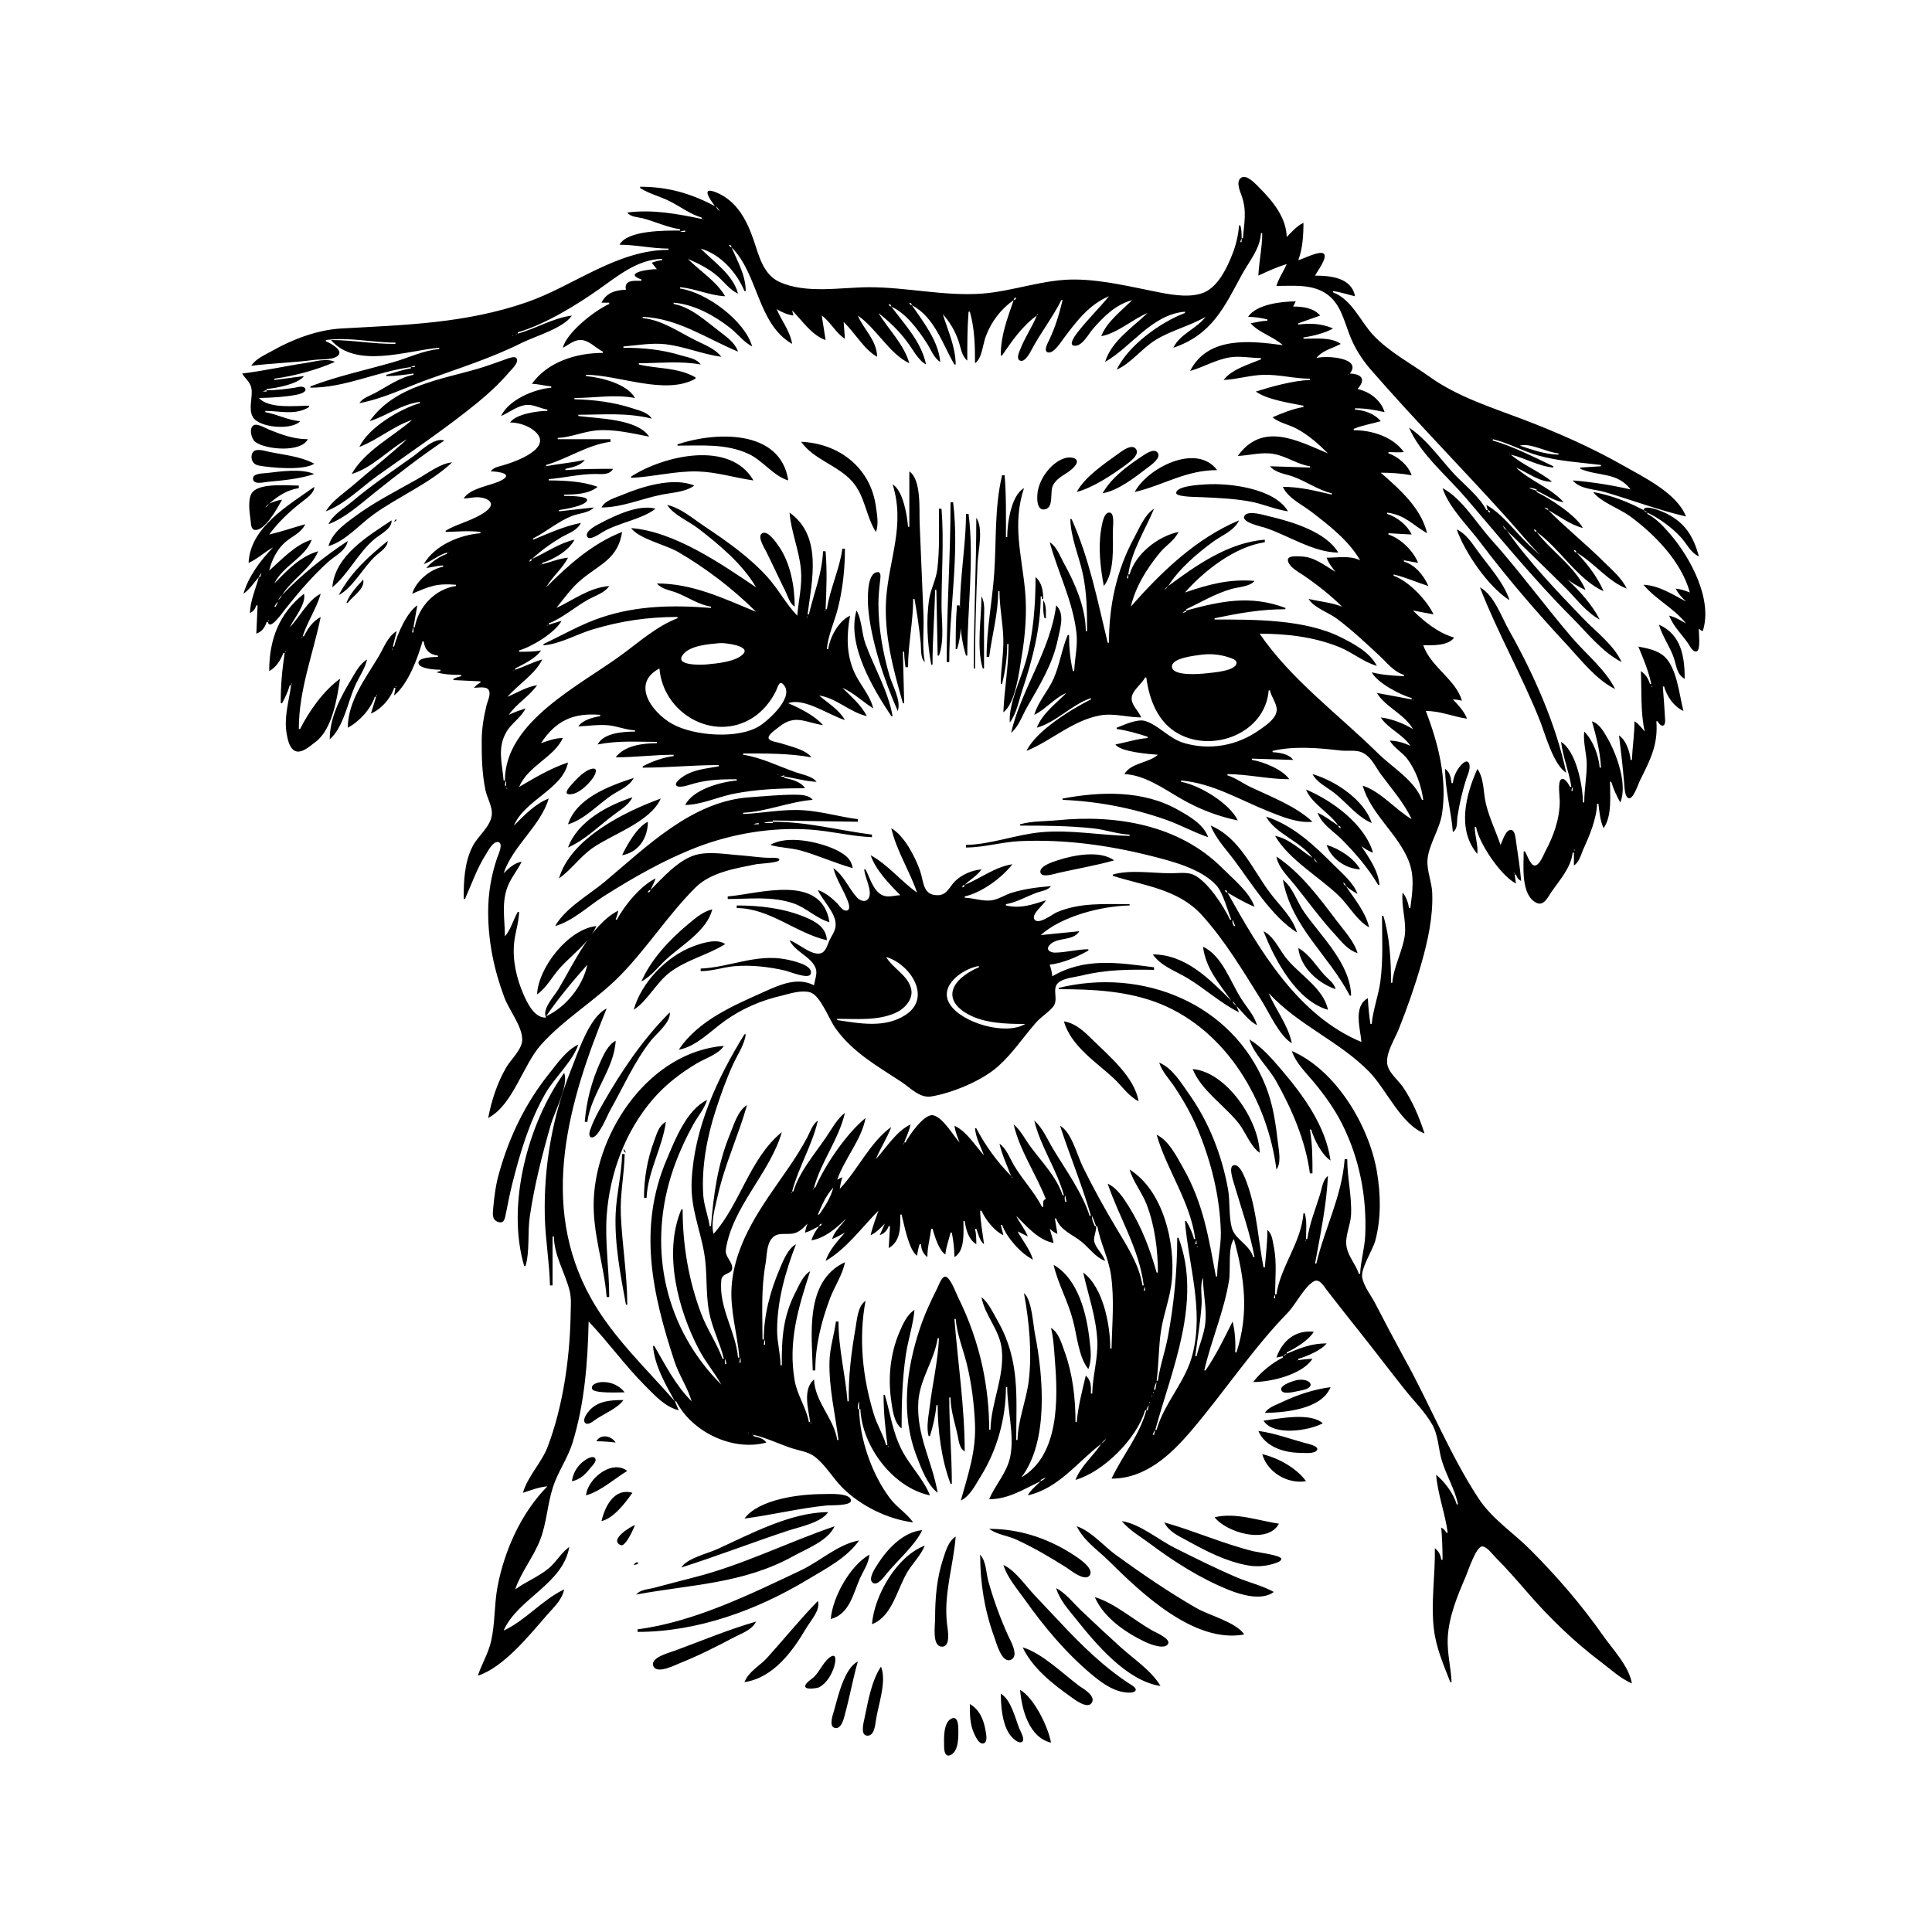 <?xml version="1.0" encoding="UTF-8"?>
<svg xmlns="http://www.w3.org/2000/svg" xmlns:xlink="http://www.w3.org/1999/xlink" width="1500pt" height="1500pt" viewBox="0 0 1500 1500" version="1.1">
<g id="surface1">
<path style=" stroke:none;fill-rule:nonzero;fill:rgb(0%,0%,0%);fill-opacity:1;" d="M 965 185 L 964 185 C 963.996 181.516 963.988 178.352 963 175 L 962 175 C 961.379 183 959.512 190.68 956.547 198 C 952.559 208 946.59 220.441 937 226 C 926.715 231.777 910.98 229.148 900 227 C 878.645 222.824 856.859 217.293 835 217.02 C 810.273 216.707 786.516 226.23 762 228 C 732.941 230 704 223 675 223 C 652.98 223 625.758 228.41 605 218.812 C 592.641 213.098 589.285 198.746 585.332 187 C 580 171.293 572.277 156 556 149.352 C 543.453 144.328 551.723 155.344 555 160 C 536 150.023 518.496 145 497 145 L 497 146 C 504 150.469 512.488 152.469 520 156.246 C 528.277 160.41 536 166.422 545 169 L 545 170 C 525.355 166 507 162.453 487 165 C 489.711 168.566 494.855 168.445 499 169.477 C 508.688 172 518 176.527 528 178 L 528 179 C 516.645 179 487 178.66 481 190 C 493.781 190 506.281 193 519 193 L 519 194 C 479 194.004 445.406 222.016 409 234.656 C 361.508 251.145 314.434 252.277 265 255.035 C 246.32 256.078 227 263.484 211 272.574 C 204.988 276 199 278.246 195 284 C 211.309 282 227.766 281.562 244 279.426 C 249 278.746 257.207 279.668 261.676 276.684 C 268 272.426 256.227 266.223 253 265 L 253 264 C 272 261.59 288.223 266 307 266 L 307 267 C 290 267.141 273.785 264.012 257 264 C 276.473 286.719 316.562 272 341 270 L 341 271 C 328.84 272 316.699 278 305 281.289 C 283.844 287.371 261.547 292.137 241 300 L 241 301 C 268.184 301 292.508 288.566 319 285 L 319 286 C 312.59 287 306.285 289.371 300 291 L 300 292 C 307.191 292 313.898 291 321 290 L 321 291 C 310.242 293 300.523 300.195 291 305.219 C 286.801 307.434 281.516 309 279 313 C 297.543 309.508 313.426 301.496 331 295.055 C 356 286 380.988 278.223 405 266.246 C 415.438 261.043 437.609 254.758 444 245 C 429 247.008 416.305 255.09 402 259 L 402 258 C 422.785 252.012 447.359 237.035 465 224.574 C 479.781 214.137 494.992 201.395 514 201 L 514 202 C 511 202.254 508.711 203 506 204 L 510 209 C 504.82 208.781 483 211.734 498 217 L 498 218 C 492.414 218 484.23 217.164 486 225 C 478 225.066 470.617 227.406 467 235 L 473 235 L 473 236 C 461.852 241 440 258 437 270 C 441 268.051 445.309 264.152 450 264 C 456.707 263.441 462.402 270.215 468 273 L 468 274 C 447.855 274 425.172 280.734 413 298 C 418 298.105 422.926 299.586 428 300 L 428 301 C 414.766 302.082 394.867 310.43 389 323 C 395.77 320.168 402.348 314.348 410 314.348 C 415 314.348 419.941 317.242 425 318 L 425 319 C 417.379 319.02 400.598 321.41 396 328 C 399.871 328.082 403.363 328.664 407 330.07 C 409.449 331.016 411.855 332.195 413.957 333.789 C 431.961 347.457 399.648 358.738 390 361.426 C 386.5 362.398 383 363 381 366 C 387.227 366 400 368.004 388 373.559 C 379.801 377.336 365 379 360 387 C 363 387 365.98 386.289 369 386.09 C 377 385.551 386.922 390 376.996 397.211 C 367.77 404 355.848 406.254 346 412 L 346 413 C 355.246 412.809 363.723 411.828 373 413 L 373 414 C 356.66 415.336 337.43 423.418 329 438 C 335.352 435.594 340.383 431 347 429 L 347 430 C 341 432.215 334.988 436.176 331 441 C 335.379 440.41 339.562 439.191 344 439 L 344 440 C 333.828 442 323 451.184 320 461 C 333.652 455.117 339 452.789 354 454 L 354 455 C 337.961 457.16 324.84 471.074 322 487 L 321 487 L 324 470 C 315.922 475.277 308.195 492.75 306 502 L 305 502 L 308 490 C 300.941 494.086 297.855 503.27 293.797 510 C 283.578 527 270.172 544.352 270 565 C 278.695 560.488 287.992 550.422 291 541 L 292 541 L 288 554 C 296 550.602 303.348 542.305 306 534 L 307 534 L 306 540 C 316.91 531 324.18 511.359 328 498 L 329 498 C 329.723 504.473 333.527 508.277 340 509 L 340 510 C 337.195 510.121 324 510.207 324.922 515 C 325.727 519.395 338.484 520 342 520 L 342 521 C 340.547 521.25 340.246 521.316 339 522 C 344.895 523.742 351.844 524 358 524 L 358 525 C 355.855 525.504 354 526.117 352 527 L 352 528 L 373 529 L 373 530 C 370.781 531.164 369.605 532.086 368 534 C 371 534 377.285 532.633 379.312 535.555 C 381.422 538.59 378.68 544 377.895 547 C 375.652 556 374 565.738 374 575 C 373.938 587.766 374.25 600.441 376.809 613 C 378 619.461 382.641 626.309 381.773 633 C 380.578 642.172 371 649.051 366.98 657 C 360.504 669.598 360 684.164 360 698 L 361 698 C 366.336 686 370.273 674.242 377.438 663 C 379 660.41 382.855 653.141 386.695 653.77 C 391.273 654.52 386.746 663.816 386 666 C 381.363 679.633 379 693.609 379 708 C 379 730.684 383.48 752.762 391.426 774 C 395 784 405.348 796.426 405.461 807 C 405.547 814.727 396.52 822.625 392.871 829 C 385.977 841.059 381.633 854.418 379 868 C 398.449 857.824 405.789 827 420.172 811 C 438.574 790.551 462.797 776.582 481.91 757 C 502.691 735.629 518.926 710.047 540 689.039 C 551.902 677.234 571 674.238 587 671.004 C 589.539 670.484 604.414 670 605 667.715 C 605.758 665.527 598.941 666.008 598 666 C 590.312 666 582.66 664.613 575 664.09 C 564.227 663.352 550.535 660.762 540 663.789 C 526.629 667.633 514.539 681.488 505 691 C 506.398 688 507.996 685.176 509 682 C 497.68 687.387 484.711 703 479 714 L 478 714 C 478.867 711.645 479.574 709.469 480 707 C 458.73 718 445.344 748.344 433.551 768 C 430.316 773.391 420.453 783.73 424 790 C 415.223 790.734 409.438 779 406.43 772 C 401 759.574 397.812 745.586 399.172 732 C 399.98 724 402.832 716.184 403 708 L 402 708 C 398.512 714 396.52 722 392 727 C 392 714.496 389.445 702.234 393.523 690 C 396 682.305 401.574 676.238 405 669 C 399 670.141 395.191 674 391 678 C 398.352 656.41 419.746 641.246 426 620 C 415.516 624 406.781 633.219 399 641 C 407.309 621.051 437 612.652 441 592 C 427.605 596.367 415 604 403 611 C 410.211 594.289 429.875 588.27 437 573 C 430.766 573.051 425.824 575.031 420 577 C 431.863 559.066 445.422 553.375 466 555 L 466 556 C 460.184 557 452.363 559 449 564 C 457 563.656 464.938 562.309 473 563.176 C 479.797 564 486 566.699 493 567 L 493 568 C 483.828 568.023 468.691 569 464 578 C 480.398 574.82 493.609 576 510 576 L 510 577 C 499 577.09 484.891 578.723 478 588 C 493 588 507.926 586 523 586 L 523 587 C 514.766 588.109 506.32 591.102 499 595 L 499 596 C 518.668 596 538.258 594 558 594 L 558 595 C 548.598 596.746 539.379 597.258 531 602.469 C 529.707 603.273 522.203 608.418 525.66 610.309 C 528.867 612.055 536.699 608.695 540 608 C 550.695 605.203 561 605 572 605 L 572 606 C 559.621 607.012 537.844 613.016 532 625 C 544.723 624.738 556.637 619 569 616.398 C 587.527 612.672 606.172 612 625 612 C 622 607 614.484 605 609 604 L 609 603 C 617.371 604.082 625.535 606.637 634 607 C 630.707 602.613 623 601.406 618 599.656 C 604.781 595.066 590.867 588.047 577 586 L 577 585 C 594.402 585 612.863 584.816 630 588 C 625.828 582 612.863 579.262 606 577 C 603.781 576.27 598.41 575.75 597 573.699 C 595 571 603.281 565.652 605 564.262 C 617.379 554.25 625.355 561 639 563 C 632.809 555.77 620.766 549.668 612 546 C 624 541.18 644.312 555.66 656 559 C 651.246 550.781 643 546.078 636 540 C 649.492 542.023 659.816 553 673 556 C 668.66 547.289 660.793 540.793 654 534 C 663 538 669.723 544.824 678 550 C 675.523 539.676 667.637 531.594 663.312 522 C 656.984 508 657.242 492.832 660 478 C 651 482.203 644.43 494.465 643 504 L 642 504 C 642.883 493 647.945 482.719 650.625 472 C 654.363 457.043 656 441.383 656 426 L 654 426 C 651.832 442.102 644.348 457.113 642 473 L 641 473 C 641.664 457.512 642.227 443.531 641 428 L 639 428 C 638.246 445.539 631.965 460.277 628 477 L 627 477 C 630.383 450.82 638.777 416.172 613 398 C 614.207 412.777 620.402 427.047 621.828 442 C 623 454.473 619.973 465.777 619 478 C 610.266 469 604.348 457.426 595.828 448 C 581.887 432.566 564.219 420.145 547 408.668 C 537.859 402.574 528.891 394.59 518 392 C 522.641 399.598 534.902 404.785 542 410.234 C 558.324 422.77 576.613 438 587 456 C 559.801 437.652 523.695 412.684 490 410 C 496 418.277 516.711 423 526 428.281 C 548 441 568.992 457.039 587 475 C 561.723 464.629 537.891 453 510 453 C 513.973 457.547 519.566 458.004 525 460.066 C 533.949 463.461 542.469 469.57 552 471 L 552 472 C 522.996 469.711 495 470.016 467 479.355 C 451.363 484.566 436.848 493 422 500 L 422 501 C 434.98 500 447.578 492.461 460 488.719 C 481.992 482.098 503 479 526 479 L 526 480 C 509.816 486.289 496.809 498 483 508.117 C 450.75 532 392 560.027 392 606 L 391 606 C 389.926 592.48 385.812 580.711 393.352 568 C 397.359 561.246 404.672 557.137 408 550 C 403.566 551.445 399.227 553.023 395 555 C 401 546.312 410.82 540.773 417 532 C 408.73 533.238 401.609 537.832 394 541 C 402 531.723 415.824 523.098 421 512 C 413.82 514.051 407 517.602 400 520 L 400 519 C 405.852 516.016 416.773 510.684 420 505 C 414.32 506.055 408.758 506 403 506 L 403 505 C 413 502.086 430.922 491.289 436 482 L 426 485 L 426 484 C 436.848 479.828 446.66 471 457 465.309 C 462.273 462.457 469.641 460.145 473 455 C 457.422 456.238 445.66 465.613 432 472 C 438.305 464.059 444 456 452 449.465 C 466 438 479.914 433.602 483 413 C 459.887 422 441.305 438.695 424 456 C 428.785 447.684 436.641 441.539 441 433 C 434 433.566 427.742 436.441 421 438 L 421 437 C 429.672 434.496 442 427.316 446 419 C 434 421.77 423.969 429 413 434 C 420 427.48 427.691 422 436 417.012 C 441.418 414 448 412 451 406 C 437.941 408.535 426.223 414 414 419 L 414 418 C 424.383 412.699 432.973 405.059 444 400.605 C 448.988 398.59 457.609 398.195 461 394 L 434 397 L 434 396 C 437.562 395.52 455.793 392.691 455.793 388.039 C 455.793 385 440.531 385.02 438 385 L 438 384 C 446.535 384 457 383.641 464 378 C 452.477 373.676 438.219 373.035 426 373 L 426 372 C 438 371.039 449.816 368.02 462 368 C 467.234 368 473 369.062 476 364 C 463.59 364 451.352 364.023 439 365 L 439 364 C 443.887 363 451.246 361.375 454 357 C 444.289 359.312 433.898 360 424 362 L 424 361 C 441 356.062 455.848 345.445 474 343 L 474 341 L 433 341 L 433 340 C 443.199 339.555 452.793 335.145 463 334.172 C 476.562 333 490.762 336.434 504 339 C 494.824 325 463.77 325 449 323 L 449 322 C 469.184 322 485.91 320.16 506 325 C 503 320.125 496.176 318.711 491 317 C 476.691 312.273 461 310.309 446 310 L 446 309 C 462 309 476.828 306 493 309 C 487 298 466.633 293 455 292 L 455 291 C 480.406 291 516.543 307.203 540 294 L 540 293 C 525.914 285 511 286.574 496 283 L 496 282 C 511.855 282 528.266 280.078 544 283 C 540.863 278.254 534 277.559 529 276 C 514 271.383 499.551 270 484 270 L 484 269 C 495 268.117 505.762 266 517 267.285 C 531.66 269.086 545.453 275.039 560 277 C 554.953 270.469 547 267.773 540 264.191 C 527 257.77 513.684 248.281 499 247 L 499 246 C 526.422 247.18 548.516 262.809 573 273 C 570.656 266.105 564.625 262 559 257.625 C 548.352 249.586 536.586 238.422 523 236 L 523 235 C 538.902 236.266 554.668 245 567 254.668 C 572.848 259.277 577.336 265.543 584 269 C 578.176 248.824 548.473 227.066 528 224 L 528 223 C 539.883 224 551 229.484 563 230 C 556.32 218.441 543.371 210.375 534 201 C 542 204.395 550.258 208.531 557 214.301 C 562.32 219 566.578 225.008 573 228 C 569.305 213.375 554 203.164 544 193 C 559.5 197.473 571.969 211.516 578 226 L 579 226 C 578.895 213.469 572.68 203.238 568 192 C 589 213.242 587.973 251.379 615 267 C 613.535 257.234 606.75 249.008 603 240 C 607 242.422 611.215 244.281 616 245 L 615 241 C 622.711 248.711 630.355 260.469 641 264 L 638 245 C 644.969 250 649 258.762 656 263 L 655 250 C 663.551 258 670.969 271.559 681 277 C 680.727 264.09 670.832 256.203 666 245 C 680.512 255 690.578 274.809 706 282 C 701.73 267.172 689.93 256 682 243 C 690.398 249.668 697.586 256.438 704 265 C 708.52 270.773 712.555 279.477 719 283 C 715.297 265.273 702.449 252.098 692 238 C 703.77 243.602 712.301 255.406 719.332 266 C 722.512 270.793 725 278 730 281 C 728.566 264.586 716.922 250.113 708 237 C 725.477 246.066 731.727 267.113 741 283 L 742 283 C 741.887 269.375 736 256.742 732 244 C 737.441 250 741.191 256.426 743.945 264 C 745.992 269.633 746.336 276 751 280 C 751 267.027 750.98 255 752 242 L 753 242 C 756.742 255.316 757 268.281 757 282 C 762.598 278.164 763 267.141 765.426 261 C 769.664 249.734 777 240 787 233 C 781.949 248 777 260.035 777 276 L 778 276 C 785.441 265.062 794 252.684 805 245 C 801.277 254 795.738 262 792.203 271 C 791.418 273.012 788.855 278.238 791.617 279.824 C 795.605 282.113 799.887 273.484 801.219 271 C 808.172 258.039 817.504 246.062 824 233 L 825 233 C 822.312 244 819.414 253.77 814.578 264 C 813.727 265.801 809.934 272.359 813.41 273.539 C 818 275.113 824 265 826.371 262 C 836 249.176 845.773 236.371 861 230 C 853.188 239.602 844.223 248.203 836.664 258 C 835.457 259.566 828.805 268 834.188 268.453 C 840 269 844.938 259.766 848 256 C 856.531 246.113 866 236.516 879 233 C 870.707 241.293 859.309 249.797 855 261 C 867.617 258.723 879 248 891 243 C 879.438 254.062 862.746 265 858 281 C 878.746 269.066 894.258 244.105 920 242 L 920 243 C 900.84 250.254 875.914 268.262 867 287 C 878.184 282 886.469 270.613 897 264.066 C 909.277 256.434 923.59 253.219 936 246 C 929 255.316 915.988 259.309 911 270 C 940.965 259.801 950.422 238.629 964.309 213 C 969.797 203 978.453 193 979 181 L 980 181 C 980 192.246 977.477 203 977 214 C 984.48 210.508 991 207.488 999 205 C 996.566 210.812 992.754 216 991 222 C 1003.652 222 1017.77 220.445 1029 227.559 C 1040.574 235 1043.199 248.094 1047.812 260 C 1051.637 270 1057.344 279.016 1064.289 287 C 1098.387 326.207 1135 363.355 1169.832 402 C 1186.402 420.41 1207.703 448.137 1231 458 C 1223.543 440.359 1204.434 428.059 1193 413 C 1211 425.707 1224.82 450.004 1245 459 C 1240.344 448 1232.289 437.664 1224 429 C 1237.656 436.781 1248.25 451.328 1263 457 C 1259 448.605 1251.48 442.48 1245 436 C 1231 422.141 1215.855 410 1202 396 C 1210.926 401 1218.996 407.266 1229 410 C 1223.488 400 1203.398 387 1193 382 L 1193 381 C 1200 384.059 1206.184 388.828 1214 390 C 1204.555 379 1187.812 373.344 1177 363 C 1185.496 366.535 1195.582 374.547 1205 374 C 1195.281 366 1182.781 361.336 1173 353 C 1184 355.574 1194.539 362 1206 363 L 1206 362 C 1191.293 355.039 1174.555 346.48 1159 342 L 1159 341 C 1171 343.793 1182 350.168 1194 353.574 C 1209.762 358.07 1226.781 359 1243 361 L 1243 362 L 1227 363 L 1227 364 C 1241.246 370.051 1255.547 366.32 1266 380 C 1251.301 376.641 1236 374.188 1221 373 C 1226.992 380 1237.754 379.617 1246 382.035 C 1266.953 388.18 1287.73 396.078 1309 401 C 1301.945 382.797 1276 370.426 1260 361.281 C 1235 347.102 1208.75 335.602 1182 325.426 C 1157.398 316.066 1131.633 308.031 1110 292.574 C 1095.445 282.172 1078.285 273.156 1066 260 C 1056 249.137 1049.633 232.629 1035 227 L 1035 226 C 1040.852 226.754 1046.285 228.68 1052 230 C 1049.383 215.547 1033 214 1021 214 C 1022.43 211 1030.824 200.25 1027.879 197.066 C 1025 194.109 1011.562 201.176 1008 202 C 1011.352 193.051 1012 182.492 1012 173 C 1006.781 175.434 1003 180 999 184 C 998.676 169 988.223 156.188 978 146 C 975.305 143.316 967.27 134 962.871 138.617 C 959.758 142 962.812 148.504 964 152 C 968.207 163.715 965.949 173.074 965 185 M 556 160 L 559 164 C 557.242 162.621 556.461 162.105 556 160 M 546 170.332 L 546.332 170.668 C 545.84 170.832 545.227 170.332 546 170.332 M 532 179 L 532 180 L 528 180 C 529.508 179.316 530.316 179.176 532 179 M 964 185 L 964 188 L 963 188 C 963.25 186.551 963.316 186.246 964 185 M 568 192 C 566.363 191.453 566.547 191.637 566 190 C 567.637 190.547 567.453 190.363 568 192 M 544 192 L 543 193 L 544 192 M 511 209.332 C 511.773 209.332 511 209.832 510.668 209.668 L 511 209.332 M 789 231 C 788.453 232.637 788.637 232.453 787 233 C 787.547 231.363 787.363 231.547 789 231 M 969 246 C 974 246.043 979 246.777 984 248 L 984 249 C 979.578 249.191 975.336 250.16 971 251 C 977.234 258.254 988.652 261.254 996 268 C 971.773 264.738 937.906 260.531 924 288 C 934.57 285 944 279.152 955 277.438 C 962.965 276.195 971 278 979 278 L 979 279 C 969.426 283 956.512 286.57 950 295 C 960.383 294.555 970.559 291.27 981 291.016 C 993.281 290.715 1004.887 294 1017 294 L 1017 295 C 1003.613 295.578 987.762 300 975 304 C 983.984 310.41 1001.18 312.762 1012 315 L 1012 316 C 1004 317.355 995.32 320.754 988 324 C 993.441 328.492 1000.855 329.559 1007 333 C 1016 337.828 1023.754 344.762 1031 352 C 1007.453 342.195 980.391 327.059 961 354 C 970.406 353.598 979.496 350.754 989 352.465 C 998.828 354.234 1007.23 360.535 1017 362 L 1017 363 L 986 362 C 990.609 367.355 997.645 367.742 1004 370.055 C 1014.199 373.762 1023.434 380.492 1034 383 L 1034 384 C 1020.777 381 1009.711 378 996 378 C 1000 386.738 1010.586 391.551 1018 397.234 C 1031.758 407.781 1047.238 419.766 1056 435 C 1047.91 431.102 1038.691 433 1030 433 C 1031.598 437.219 1034 440.578 1037 444 C 1028.195 439 1020.652 432.293 1010 432.016 C 1007.602 432 999.324 431 999.922 435.148 C 1000.629 440.211 1008.219 444.113 1012 446.672 C 1022.707 454 1032.859 462 1042 471 C 1033.355 467.672 1024.855 467.109 1016 465 C 1019.805 471.703 1031.73 475.664 1038 480.375 C 1049.613 489.098 1060.383 499.199 1071 509.09 C 1076.945 514.629 1082 521.453 1090 524 L 1090 525 C 1081.969 524.656 1072.801 524 1065 522 C 1069.59 530.367 1086.93 539.383 1096 542 L 1096 543 L 1069 538 C 1075.602 549 1090.184 554.211 1097 566 C 1089.262 561.484 1080.91 558.199 1072 557 C 1077.516 565.602 1088.977 570 1095 579 C 1089.809 576.699 1084.703 575.121 1079 575 C 1082.234 580.504 1088.512 584 1092.473 589 C 1099.34 598 1103.512 610 1105 621 L 1104 621 C 1098.227 605.77 1081.176 596.023 1070 585 C 1039.711 555.117 1002 527.34 978 492 C 999 492 1020.254 494.453 1040 502.453 C 1050 506.512 1058.594 514.004 1069 517 C 1063.465 506.328 1051.383 500 1041 494.754 C 1012.961 480.734 973.852 481 943 481 L 943 480 C 961.805 476.109 978.629 473 998 473 L 998 472 C 970.902 461.777 947.738 466.703 921 474 L 921 473 C 932.789 467.422 943.277 461 956 457.289 C 961.25 455.781 970.621 455.445 974 451 C 954 449.434 938.68 453.68 920 460 C 934.996 443 958.727 424.438 982 421 L 982 419 C 953.762 421.246 928.941 438.738 907 455 C 915.316 441.703 929.402 429.688 942 420.488 C 948.895 415.457 958.199 412.078 962 404 C 928.664 418 901.418 444.195 878 471 C 881.59 455.488 890.57 441.145 900.613 429 C 905.211 423.445 911.914 419.617 915 413 C 899 416.32 881.602 430.059 877 446 L 876 446 C 878.469 427.684 889 411.762 896 395 C 888.789 399.375 884.238 410.734 880.309 418 C 866.691 443.18 861 470.574 861 499 L 860 499 C 852 466 846 434.504 832 403 L 831 403 C 831.297 417.285 837.523 431.156 840.574 445 C 843.863 460 844 474.812 844 490 L 843 490 C 842.949 471.773 834.559 452.684 825.859 437 C 822.859 431.586 820.441 424.324 815 421 C 821.508 444.797 832.73 466.066 835.715 491 C 836.941 501.258 834.434 511 834 521 L 833 521 C 830.855 512.02 830 502.215 830 493 L 829 493 C 824.297 504 822.844 516.008 817.961 527 C 813.652 536.699 805.973 544.688 803 555 C 812 550.734 818.352 542.039 828 538 C 820 546 809 554.25 805 565 C 820.387 560.559 831.773 547.184 847 542 L 847 543 C 831.945 550.496 804.23 567.5 797 583 C 816.449 575 832.762 559.363 854 555.461 C 864.77 553.48 875.273 557 886 557 C 884.211 552.352 879 548.012 878.645 543 C 878 536.504 886.465 531.434 889 526 L 890 526 C 892.215 543.156 899 561 915 569.688 C 942.254 584.699 982.379 569 985 536 L 986 536 C 986.969 541.359 992.516 547.461 991 553 C 989.52 559 981.746 564 977 567.277 C 960 579.121 938.809 582.734 919 576.793 C 907.625 573.379 899.602 563 889 559.742 C 882.695 558 872.871 562.754 867 565 L 867 566 C 875.184 567.102 883.168 569.453 891 572 L 891 573 C 882.633 573.684 874.258 576.398 866 578 C 870 583.828 891.77 585.41 899 586 C 891.82 592.461 877.992 592.199 873 601 C 888.613 601.715 902.945 612 916 619.574 C 930 627.777 944.957 633.688 961 637 C 954.809 623.723 931.262 609.543 917 607 L 917 606 C 941.309 608 962.816 621.152 985 630 C 995.316 634.113 1007.699 639.234 1019 638 C 1006.312 626 986.695 618.539 971 611.109 C 964.906 608.227 959.508 604 953 602 L 953 601 C 969 601.133 984.961 605 1001 605 C 996 597.508 980.656 591.297 972 590 L 972 589 L 1004 590 C 1000.836 585.375 993.316 584.242 988 584 L 988 583 C 1004.812 579 1024 580.711 1041 582.715 C 1046.824 583.402 1053.734 581.707 1059 585 C 1065 588.465 1068 595.504 1072 601 C 1080.398 612.363 1090 623.188 1096 636 C 1083.316 628.52 1071.992 614.461 1058 610 C 1064.324 632 1085 647 1093.547 668 C 1098.492 680.242 1096.602 692.32 1095 705 L 1094 705 C 1093.25 700.641 1091.793 696.457 1089 693 C 1087.809 704 1092 714.809 1090.711 726 C 1089 738.676 1082 750.383 1081 763 L 1080 763 C 1080 746.066 1079 727.262 1074 711 L 1073 711 C 1073 728.23 1074 744.789 1071.719 762 C 1070.223 773.086 1065.965 784 1065 795 L 1064 795 C 1063 788.387 1062.285 781.66 1062 775 C 1050.402 781.367 1056.184 798.691 1057 809 C 1007.594 788.426 977.852 737.59 953 693 C 959.938 697 966.652 701 974 704 C 970.207 692.75 957.262 682.273 949 674 C 915.539 640.484 866.844 632.246 821 636.832 C 811.699 637.762 800.914 637.363 792 640 L 792 641 C 811 641 829.996 641.102 849 643.164 C 858.426 644.191 867.531 647.594 877 648 L 877 649 C 854 648.527 831 644 808 646.172 C 788.621 648.016 769.375 655.602 750 656 L 750 658 C 764 658 777.93 653.656 792 653.039 C 825.883 651.555 859.18 656 892 664.129 C 908.691 668.32 932.535 674.152 944.488 687.52 C 949.645 693.285 952.938 706.648 956 714 L 955 714 C 949.977 703.43 937.723 684.539 927 679.316 C 921.848 676.809 914.574 678 909 678 C 895 678 877.312 675.066 864 679 L 864 680 C 888 687.625 914.527 690.285 932.715 710.039 C 950.953 730 965.328 754.246 979.574 777 C 985.617 786.648 993.219 804.066 1003 810 C 999.988 795.586 990.578 784.324 985 771 C 1007.98 796 1039.625 808.207 1062.961 832.016 C 1076.355 845.68 1087.688 873 1106 880 C 1101.891 867.375 1096.762 855.027 1089.254 844 C 1085.301 838.191 1077 832.105 1076.922 824.574 C 1076.707 816 1082.891 806.801 1086 799 C 1092.652 782.32 1098.648 765.273 1103.574 748 C 1108.574 730.457 1112.766 711.332 1111.961 693 C 1111.598 684.691 1107.809 676.297 1108.273 668 C 1108.926 656.352 1117.664 644.129 1119.562 632 C 1123.781 605 1116.691 577.121 1107 552 C 1118.445 552 1127.953 556.367 1139 558 C 1136.738 552.156 1132.289 547.484 1128 543 C 1130.441 543.109 1132.621 543.43 1135 544 C 1130.492 527.781 1110.801 517.738 1105 501 C 1112 501 1124.523 501.535 1129 495 C 1116.789 491.484 1105.875 482.801 1097 474 L 1113 477 C 1107.855 466 1093.605 451.051 1082 447 L 1082 446 C 1091.684 448.309 1099.621 452.031 1109 455 C 1105.41 446.785 1098.824 438.621 1090 436 L 1090 435 L 1101 437 C 1097.441 427.809 1087.422 418.008 1078 415 L 1078 414 L 1096 415 C 1092.57 407.648 1084.688 401.449 1077 399 L 1077 398 C 1091 399.812 1096.621 407.484 1108 414 C 1103.344 394.391 1086.523 379.688 1072 367 C 1080 367 1088 367.539 1096 369 C 1093.418 361.406 1085.547 354.504 1078 352 L 1078 351 C 1082 351.004 1086 351.434 1090 351 C 1081.344 339 1065.234 334.008 1051 334 L 1051 333 C 1058 330.043 1064.793 329.137 1072 327 C 1067 321.035 1059.547 318.617 1052 318 L 1052 317 C 1060.277 317 1066.992 318.148 1075 320 C 1071.934 310.398 1063.543 304.266 1054 302 C 1060.699 294.457 1057.277 290.406 1048 290 C 1058 277.68 1029.426 275.805 1022 278 C 1026.777 272 1034.414 270.508 1041 267 C 1033.301 261.516 1020.996 263 1012 263 L 1012 262 C 1018.891 261 1029 258.578 1035 255 C 1026 251.168 1017.453 250.805 1008 252 L 1008 251 L 1025 245 C 1019.797 239 1011.59 238.02 1004 238 L 1006 234 C 995.301 234.008 975.43 236.188 969 246 M 708 237 C 706.363 236.453 706.547 236.637 706 235 C 707.637 235.547 707.453 235.363 708 237 M 692 238 C 690.363 237.453 690.547 237.637 690 236 C 691.637 236.547 691.453 236.363 692 238 M 732 243 L 731 244 L 732 243 M 805.668 243.668 C 805.723 243.723 805.777 244.777 805.332 244.332 C 805.277 244.277 805.223 243.223 805.668 243.668 M 638 244 L 637 245 L 638 244 M 655 249 L 654 250 L 655 249 M 401 259.332 C 401.773 259.332 401 259.832 400.668 259.668 L 401 259.332 M 398 260.332 C 398.773 260.332 398 260.832 397.668 260.668 L 398 260.332 M 396 261 L 395 262 L 396 261 M 997 268 L 996 269 L 997 268 M 344 269 L 343 270 L 344 269 M 287 327 C 300.602 322.695 311.324 314 326 312 L 326 313 C 310.523 317.457 285.957 332.086 279 347 C 293.371 341.562 305 331 320 326 C 304.535 339.383 283.52 349.801 273 368 C 289 363.363 301.582 349.027 316 341 C 302.172 353.734 287.223 365.41 273 377.719 C 266 383.734 257.684 389 253 397 C 267.668 391.441 280.352 378.473 293 369.426 C 319.188 350.703 346 332.797 371 312.387 C 379.734 305.238 387.93 297.578 395.27 289 C 397.18 286.77 402.59 282.062 401.262 278.605 C 400.27 276.016 395.691 278 394 278.438 C 386.684 281 379.434 283.762 372 286 C 342.387 294.746 306.449 299.391 287 327 M 188 290 C 190.535 294.27 194.543 296.656 195.281 302 C 196.211 308.742 192.703 317.523 196.316 323.785 C 201.246 332.336 227 334.129 233 327 C 223.406 326.234 215.23 321.641 206 320 L 206 319 C 217.699 319.098 229.441 322.633 240 316 L 240 315 C 229.195 315 208.941 317.594 201 309 C 210.379 308.809 220.773 308.285 230 306.531 C 231.688 306.211 238.875 304.598 236.824 301.504 C 235.34 299.262 231 300.586 229 301 C 221.676 302.105 214.422 303 207 303 L 207 302 C 214.531 301.387 231.34 298.203 236 292 L 213 295 L 213 294 C 228.168 292 246 287.203 260 281 C 253.656 277.812 244.699 280.742 238 281.727 C 221.297 284.188 204.742 288 188 290 M 325 283 L 324 284 L 325 283 M 322 284 L 322 285 L 319 285 C 320.246 284.316 320.547 284.25 322 284 M 323 289 L 322 290 L 323 289 M 1047 290.332 C 1047.773 290.332 1047 290.832 1046.668 290.668 L 1047 290.332 M 211 295 L 210 296 L 211 295 M 207 303 L 207 304 L 204 304 C 205.25 303.316 205.547 303.25 207 303 M 321 325 L 320 326 L 321 325 M 239 341 C 228.219 341 218.887 337.555 209 333.602 C 206.312 332.523 199.684 328.43 196.859 330.215 C 192.973 332.664 195.281 341 198.227 343.141 C 206.602 349.238 233.852 351.438 239 341 M 1094 332 C 1102.477 352.148 1123.496 369.613 1137.574 386 C 1164.609 417.473 1190.629 449.629 1220 479 C 1231.801 490.801 1243.945 506.312 1259 514 C 1253 500.766 1238.887 490.301 1229 480 C 1208.852 459 1186.773 436 1170 412 C 1185.32 427.004 1200.82 441.82 1216 457 C 1223.93 465 1231.98 475.801 1242 481 C 1230.242 458 1205.324 440.48 1187 423 C 1176 412.594 1167.188 399.613 1154 392 L 1155 396 L 1154 396 C 1148.496 385.391 1137.199 376.703 1129 368 C 1117.969 356.062 1107.688 341.055 1094 332 M 526 345 L 526 346 C 544.613 346 563.621 344.297 581 352.309 C 592.254 357.5 600.496 369.582 612 373 C 605.918 332.57 554.453 335.348 526 345 M 319 339 L 318 340 L 319 339 M 1156 339 L 1155 340 L 1156 339 M 317 340 L 316 341 L 317 340 M 1158 340.332 C 1158.773 340.332 1158 340.832 1157.668 340.668 L 1158 340.332 M 255 407 C 268 402.184 280.168 391.051 291 382.398 C 308.688 368.27 326.223 354.656 345 342 C 337.379 339.363 326.773 350.012 321 354.141 C 304.711 365.793 288.328 376.766 273 389.727 C 266.75 395.012 258.555 399.383 255 407 M 622 343 C 631.848 357 650.559 361.141 661.816 374 C 671.66 385.242 672.301 400.758 680 413 C 682.465 407.129 680.852 399.148 680 393 C 675.906 363.445 651.801 344.301 622 343 M 1210 352 L 1210 353 C 1199.488 352.781 1189.875 349.215 1180 346 C 1188 343.59 1201.23 351.301 1210 352 M 836 382 C 849.473 378.117 862.816 369.102 874 361 C 876.836 358.75 885.227 353.09 881.953 348.605 C 878.699 344.145 870.797 350.422 868 352.43 C 857.5 360 842 370.418 836 382 M 244 360 C 232.895 354.086 220 353.23 208 350.574 C 203.562 349.602 196 347.141 195.324 354.02 C 194.934 358 197.246 360.793 201 361.477 C 210.516 363.203 235.941 365.504 244 360 M 856 383 C 868.344 380.801 881.207 370.555 891 363.102 C 893.535 361.172 901.59 355.656 898.914 351.605 C 896 347.324 888.594 353 886 354.672 C 874.609 362.289 862.887 371 856 383 M 1172 352.332 C 1172.773 352.332 1172 352.832 1171.668 352.668 L 1172 352.332 M 490 370 L 490 371 C 507.312 370.258 524.613 365.488 542 366.043 C 556.855 366.516 570.504 371 585 373 C 566.645 341.246 514.66 354 490 370 M 827 355.637 C 816.914 358.551 808.211 370.074 806 380 C 805 384 803.93 397.727 811.883 395.289 C 818.27 393.328 815 381.738 817.457 377 C 821.227 369.469 829.648 368 834.551 361.816 C 839.465 355.676 831.633 354.301 827 355.637 M 881 382 C 903.91 376.57 920.516 365 945 365 C 929 343.555 890.645 363.461 881 382 M 255 424 C 268.414 420.055 278.879 407.414 290 399.43 C 309 385.703 334 375.168 351 359 C 342.324 359.594 331.578 367.699 324 372 C 306.969 381.668 289.711 390.254 274 402.129 C 266 408.078 257.898 414.152 255 424 M 423 362.332 C 423.773 362.332 423 362.832 422.668 362.668 L 423 362.332 M 421 363 L 420 364 L 421 363 M 1018 363.332 L 1018.332 363.668 C 1017.84 363.832 1017.227 363.332 1018 363.332 M 244 368 C 233.875 363.633 217.734 366.016 207 367.285 C 204.23 367.613 195.859 367.371 196.465 372 C 197 376.629 205 374.344 208 374.074 C 219.781 373 232.762 371.805 244 368 M 706 366 L 706 409 L 705 409 C 704.285 400.035 701.191 381 693 376 C 703 407.66 690.238 433.645 688 465 C 686.191 492.699 693.516 519.629 701 546 L 702 546 L 701 506 L 702 506 C 702 510.078 702.488 514 703 518 L 705 518 C 705 500.164 709 482.766 709 465 L 710 465 C 712 476.094 713.703 487.762 714.832 499 C 715.281 503.473 714.453 511 718 514 C 715.75 502 717.496 489.27 716.961 477 C 715.926 453.355 715 429.652 714 406 C 713.598 396 715.453 372.27 706 366 M 778 369 C 772 394.82 773.703 419 771.91 445 C 770.43 466.648 766 488.27 766 510 L 768 510 C 770.203 493 774.996 476.336 775 459 L 776 459 C 776 471.375 778.684 483.637 778.984 496 C 779.277 508 777 519.273 777 531 L 778 531 C 780.516 520.785 782 510.508 782 500 L 783 500 C 783 518 779.766 535.18 779 553 C 788.375 546.105 791.223 522 793 511 C 796 493.793 797.492 475.453 795.828 458 C 793 429.75 785.926 407 795 379 C 785 384.633 782 406.551 782 417 L 781 417 C 781 401.277 781.305 384.645 780 369 L 778 369 M 467 394 C 482.922 394 498.461 387.059 514 384 C 522 382.406 532.203 382.082 539 377 C 522.824 370.176 498.312 377.812 483 384.285 C 477.305 386.691 470 388.301 467 394 M 1000 397 C 989.711 379.215 954.449 374.824 936 376.09 C 932 376.355 913.207 377.129 913.207 382.816 C 913.207 386 930.258 385.828 933 386 C 945.562 386.57 958.605 387.121 971 389.461 C 980.809 391.309 990 395.547 1000 397 M 219 388 C 215.363 388.371 212.367 389.629 209 391 C 215.816 385.105 222.934 380.34 232 379 L 232 377 C 223.203 377 203.305 375.012 196.516 381.562 C 191.824 386.086 193.773 398.207 194.574 404 C 194.922 406.5 194.699 411.172 198 411.453 C 205.93 412.09 215.762 393.809 219 388 M 244 378 C 223.977 392.344 194.211 409.254 193 437 C 199.871 434.094 205.387 428.535 212 425 C 202.305 435 192.891 447.496 189 461 C 193.977 457.465 197 452.59 201 448 C 198.418 457.453 194.43 466.031 194 476 C 196.918 474.484 197.922 473.105 199 470 L 200 470 L 199 492 C 203.406 490.367 205.539 487.395 207 483 L 208 483 C 209.508 490 219.445 475.438 221.391 473 C 231.715 460.066 242.66 447.164 255 436.082 C 260.277 431.344 268.672 427.527 270 420 C 251.762 432.062 234 446.238 219 462 C 226.48 450 242 440.793 247 428 C 233 432.027 222.797 443 213 453 C 219.516 439.305 237.352 432.672 242 419 C 229.301 422.734 218.723 434.508 209 443 C 210.844 435.23 215 426.742 221 421.324 C 226.559 416.371 233.715 414 237 407 C 227.703 409.617 218.391 412.828 209 415 C 216 405.492 224.645 397.246 234 390 C 237.688 387 244 383.098 244 378 M 1193 380 L 1193 381 L 1187 379 C 1189.273 378.59 1190.781 379.211 1193 380 M 1120 379 C 1124.848 394.207 1140.586 409.258 1150 422 C 1170.852 449.676 1193.43 475.66 1216.91 501 C 1227.844 512.797 1239.34 527.695 1254 535 C 1246.414 519.77 1231.383 507.809 1220.43 495 C 1198.824 469.738 1179.316 442.805 1157 418 C 1146.312 406 1134.57 386.559 1120 379 M 1237 382 C 1241.992 389.316 1257.477 395 1265 400.426 C 1284.574 414.621 1305.434 436 1312 460 C 1308.316 458.582 1304.949 457.348 1301 457 C 1303 461 1305.891 464 1309 467 C 1298.676 461.562 1288 454.551 1276 454 C 1285.391 465.363 1299.457 472 1309 484 C 1304.684 481.609 1300.852 479.164 1296 478 C 1299 486.281 1306 492.656 1310.949 500 C 1312 501.727 1314.605 506.816 1317.41 505.652 C 1320.582 504.34 1318.777 491.137 1319 488 C 1320.188 489.188 1320.586 489.527 1322 490 C 1330 465.766 1312.656 433.398 1296.996 415 C 1291.777 409 1286.242 402.738 1279 399 L 1279 398 C 1288.32 402.406 1297.887 409.461 1304.906 417.004 C 1309.695 422.152 1312.414 429 1319 432 C 1315 417 1308.531 406.055 1294 398.785 C 1290.953 397.262 1276.828 391.039 1276 396 C 1263.238 389.285 1251.188 384.672 1237 382 M 1036 384 L 1035 385 L 1036 384 M 738 390 C 738 431.418 735 472.547 735 514 L 737 514 C 737 473.297 745 430.395 740 390 L 738 390 M 209 391 C 207.898 392.457 207.457 393 206 394 C 207 392.543 207.543 392.102 209 391 M 509 395 C 496.352 391.367 477.988 400 467 405.781 C 464 407.316 454.168 412 455.754 416.398 C 457.223 420.57 466.188 414.07 468 413.012 C 480.547 405.691 497.57 403.551 509 395 M 1202 395 L 1202 396 C 1200.422 395.316 1200.223 395.195 1199 394 L 1202 395 M 729 395 C 729 410.535 729.566 426.578 727.715 442 C 726.75 450.047 722.703 457 721.438 465 C 718.898 481.098 720 500 723 516 L 724 516 C 724 496.559 725.602 477.352 726 458 L 727 458 L 728 509 L 729 509 C 733.359 497.355 731 482.297 731 470 C 731 445.117 732.949 419.688 731 395 L 729 395 M 1157 398 C 1155.363 397.453 1155.547 397.637 1155 396 C 1156.637 396.547 1156.453 396.363 1157 398 M 1279 398 C 1277.422 397.316 1277.223 397.195 1276 396 C 1277.578 396.684 1277.777 396.805 1279 398 M 857 455 C 865.449 444.426 864 424.773 864 412 C 864 409.289 865.547 398.586 861.738 398 C 856.859 397.07 855.438 408 854.922 411 C 852.52 425.219 854.383 441 857 455 M 1039 429 C 1029.695 413.039 1003 405 986 401.012 C 982 400.117 968.875 395.777 966.176 400.523 C 963.34 405.516 979.27 408.777 982 409.672 C 1000 415.551 1019.949 429 1039 429 M 750 399 C 750 433.691 739.336 475.273 750 509 L 751 509 C 751 473.027 756.5 434.602 752 399 L 750 399 M 758 402 C 758 441.031 756 480 756 519 L 757 519 C 757 491.797 757.848 464.203 759 437 C 759.461 427.402 763.695 410.34 758 402 M 306 405 C 307.637 404.453 307.453 404.637 308 403 C 306.688 403.77 306.77 403.688 306 405 M 304 404 C 285.477 416.496 260.168 431.152 258 456 C 270.648 445.551 278 429.148 291 418.324 C 295.297 414.727 304.531 410.449 304 404 M 1167 408 L 1170 412 C 1168.242 410.621 1167.461 410.105 1167 408 M 1131 411 C 1137.242 429.004 1155.828 456 1172 466 C 1167.523 452 1155.246 439 1146.711 427 C 1142.363 421 1137.934 414.23 1131 411 M 1193 413 C 1191.363 412.453 1191.547 412.637 1191 411 C 1192.637 411.547 1192.453 411.363 1193 413 M 617 471 C 617 455.32 613.738 437.074 604.559 424 C 602.602 421.211 596 411.266 591.617 414.137 C 587.793 416.59 593.445 425.379 594.754 428 C 599.879 438.281 604.645 448.715 609.754 459 C 611.809 463.141 613 468.391 617 471 M 209 415 L 208 416 L 209 415 M 414 419 L 413 420 L 414 419 M 301 420 C 285.855 432.289 272.27 444.582 263 462 C 273.898 456.508 282.535 439.633 292 431.285 C 295.359 428.32 301 424.832 301 420 M 213 424 L 212 425 L 213 424 M 351 427 L 350 428 L 351 427 M 1224 429 C 1222.363 428.453 1222.547 428.637 1222 427 C 1223.637 427.547 1223.453 427.363 1224 429 M 348 428.332 C 348.773 428.332 348 428.832 347.668 428.668 L 348 428.332 M 413 434 C 412.453 435.637 412.637 435.453 411 436 C 411.547 434.363 411.363 434.547 413 434 M 1089 434.332 C 1089.773 434.332 1089 434.832 1088.668 434.668 L 1089 434.332 M 346 438 L 345 439 L 346 438 M 420 438.332 C 420.773 438.332 420 438.832 419.668 438.668 L 420 438.332 M 209 443 L 208 444 L 209 443 M 697 552 C 699.922 544 692.676 532 690.426 524 C 685.391 506.43 682 487.301 682 469 C 681.996 462.52 682.684 456.422 683.406 450 C 683.578 448.469 684.234 444.207 681.609 444.207 C 672.688 444.207 673.723 465.746 674 471 C 675.887 496.652 686.637 528.59 697 552 M 1038 444 L 1037 445 L 1038 444 M 203 445 L 202 448 L 201 448 C 201.684 446.422 201.805 446.223 203 445 M 876 446 L 876 449 L 875 449 C 875.25 447.551 875.316 447.246 876 446 M 804 448 C 803.996 469.543 802.309 492.125 796.574 513 C 792.629 527.367 783 546.102 784 561 C 789.262 554 791.238 543.289 794 535 C 801.652 512.039 807.996 487.348 808 463 L 809 463 L 809 465 L 810 465 C 809.871 458.723 808.902 452.281 804 448 M 282 450 C 277 455.395 271.629 461.066 269 468 L 270 468 C 273.742 463.102 283.602 457 282 450 M 213 453 L 212 454 L 213 453 M 907 455 C 905.898 456.457 905.457 457 904 458 C 905 456.543 905.543 456.102 907 455 M 424 456 L 423 457 L 424 456 M 588 456 L 587 457 L 588 456 M 1149 456 C 1162.574 491 1181.379 524 1195.398 559 C 1199.848 570.109 1205.785 593.309 1216 600 C 1208.203 562.234 1190.281 522.457 1171.426 489 C 1165.531 478.547 1160 462 1149 456 M 920 460 L 919 461 L 920 460 M 1313 460 L 1312 461 L 1313 460 M 236 461 C 216.562 476.43 209 496.598 209 521 C 214.32 518.297 217.918 512.488 220 507 L 221 507 C 219 520.57 217.887 532.312 218 546 L 219 546 C 221.367 541.559 223.605 537 225 532 L 226 532 C 224.285 544.73 220.27 557 222.617 570 C 223.402 574.363 224.68 580.754 229 583 C 234.285 585.473 241.203 578.789 245 576 C 257.855 566.496 261.727 542.398 264 527 C 251.387 536 239.844 552.238 233 566 L 232 566 C 232 535.625 242.938 508.285 249 479 C 242.938 482.172 238.895 488 236 494 L 235 494 C 238.707 482.629 245.719 472.387 249 461 C 239.254 465.641 232.555 479.285 225 487 C 228.203 480.141 238 468.73 236 461 M 219 462 C 218 464 217.609 464.551 216 466 C 216.953 464.234 217.566 463.395 219 462 M 762 463 C 762 480.098 758 502.625 763 519 L 764 519 L 764 481 C 764 475.148 765 468.184 762 463 M 810 466 C 810 470.73 809.652 475.441 811 480 L 812 480 C 812 475.195 812.539 470.238 810 466 M 216 467 L 214 471 L 213 471 C 213.953 469.234 214.566 468.395 216 467 M 1310 467 L 1309 468 L 1310 467 M 743 470 C 742 481.359 742 492.578 742 504 L 743 504 C 746.691 493.102 746.422 481.254 745 470 L 743 470 M 820 470 C 815.41 505.547 792.906 535 785 569 C 791 564 793.578 555.727 797.426 549 C 807.191 532 817.402 515.555 821.398 496 C 823 488 826.984 476.457 820 470 M 1043 471 L 1042 472 L 1043 471 M 432 472 L 431 473 L 432 472 M 640.668 473.668 C 640.723 473.723 640.777 474.777 640.332 474.332 C 640.277 474.277 640.223 473.223 640.668 473.668 M 665 474 C 657.172 500.477 678 535.008 692 556 L 693 556 C 689.727 537 678.688 518.098 672 500 C 669 492.062 669.184 481 665 474 M 921 474 L 921 475 L 918 476 C 919.223 474.805 919.422 474.684 921 474 M 588 475 L 587 476 L 588 475 M 626.668 478.668 C 626.723 478.723 626.777 479.777 626.332 479.332 C 626.277 479.277 626.223 478.223 626.668 478.668 M 210 479 L 209 480 L 210 479 M 208.668 481.668 C 208.723 481.723 208.777 482.777 208.332 482.332 C 208.277 482.277 208.223 481.223 208.668 481.668 M 425 485.332 L 425.332 485.668 C 424.84 485.832 424.227 485.332 425 485.332 M 1288 485 C 1290.633 494.141 1296.605 502 1299.645 511 C 1301.621 517 1302 524 1308 527 C 1308 510.07 1305.387 492.598 1288 485 M 423 486 L 422 487 L 423 486 M 1322 486 L 1321 487 L 1322 486 M 225 487 L 224 488 L 225 487 M 321 487 L 321 491 L 320 491 C 320.176 489.316 320.316 488.508 321 487 M 234.668 494.668 C 234.723 494.723 234.777 495.777 234.332 495.332 C 234.277 495.277 234.223 494.223 234.668 494.668 M 234 497 L 233 498 L 234 497 M 559 499.301 C 562.188 499 582.348 501.211 577.34 507.367 C 572 513.75 556.594 515.105 549 515.828 C 545.332 516.18 524.637 517.129 529.66 509.09 C 534.746 501 550.516 500.098 559 499.301 M 1272 502 C 1275.965 511.539 1279.895 520.82 1282 531 L 1281 531 C 1279.695 526.605 1277.68 523.734 1274 521 C 1274.629 535.652 1273.629 554 1277 568 C 1274.469 565.082 1272.344 562 1269 560 C 1269 570.098 1267.434 580 1267 590 L 1266 590 C 1265.445 583.691 1262.48 574.59 1257 571 C 1258.559 583.332 1259.926 595.625 1261 608 C 1261.328 610.734 1261.223 618.422 1264.328 619.652 C 1268 621.164 1272 608.445 1273.246 606 C 1281.219 590 1287.441 578.242 1286 560 L 1287 560 C 1289.242 564.426 1293 565 1292.812 559 C 1292.352 550.328 1291.684 541.656 1291 533 L 1292 533 C 1294.258 540.824 1299.504 548.504 1307 552 C 1303.785 539.574 1302 518.246 1291.895 509.391 C 1286.512 504.711 1278.777 503.316 1272 502 M 304.668 503.668 C 304.723 503.723 304.777 504.777 304.332 504.332 C 304.277 504.277 304.223 503.223 304.668 503.668 M 221.668 505.668 C 221.723 505.723 221.777 506.777 221.332 506.332 C 221.277 506.277 221.223 505.223 221.668 505.668 M 304 506 L 303 507 L 304 506 M 933 508.285 C 940 507.426 947.297 508.121 954 510.359 C 955.953 511.012 960.551 512.219 960 515.078 C 959 521.043 941.633 522.16 937 522.715 C 932 523.309 910.98 525.191 909.922 518 C 908.879 510.727 928.422 509 933 508.285 M 256 574 C 266.5 565 270 545.43 275.426 533 C 278.488 526 283.184 519.645 285 512 C 279.242 515.383 275.762 522.398 272.398 528 C 263.98 542.031 256 557.355 256 574 M 512 519 C 514.75 553.539 553.551 576.43 584 557.531 C 592 552.539 598.648 544.516 602.676 536 C 603.391 534.492 604.879 528.527 607.48 530.754 C 618.371 540.055 596.641 559.18 590 563.449 C 573.375 574.141 538.746 571.406 522 562.098 C 506.195 553.309 489.602 530.715 512 519 M 399 520.332 C 399.773 520.332 399 520.832 398.668 520.668 L 399 520.332 M 226.668 530.668 C 226.723 530.723 226.777 531.777 226.332 531.332 C 226.277 531.277 226.223 530.223 226.668 530.668 M 307.668 532.668 C 307.723 532.723 307.777 533.777 307.332 533.332 C 307.277 533.277 307.223 532.223 307.668 532.668 M 1282.668 532.668 C 1282.723 532.723 1282.777 533.777 1282.332 533.332 C 1282.277 533.277 1282.223 532.223 1282.668 532.668 M 654 533 L 653 534 L 654 533 M 294 537 L 293 538 L 294 537 M 292.668 539.668 C 292.723 539.723 292.777 540.777 292.332 540.332 C 292.277 540.277 292.223 539.223 292.668 539.668 M 636 539 L 635 540 L 636 539 M 848 541 L 847 542 L 848 541 M 1097 543.332 C 1097.773 543.332 1097 543.832 1096.668 543.668 L 1097 543.332 M 1286 559 L 1285 560 L 1286 559 M 1236 560 C 1239.277 571.633 1242.48 584 1243 596 L 1242 596 C 1241.23 586.555 1236.812 574.719 1230 568 C 1229 576.344 1231.785 584.664 1231.945 593 C 1232 603 1230 613 1230 623 L 1229 623 C 1228.965 610.223 1223.746 583.184 1212 576 C 1213.52 588 1218.258 599.168 1220 611 L 1219 611 C 1218 609.238 1214.898 603.176 1212 605.176 C 1209.23 607.121 1211 619 1211 622 C 1210.934 636 1206.227 649 1199.781 661 C 1198.32 663.754 1195.34 672 1191.488 672 C 1188.254 672 1185.395 663.391 1184 661 L 1183 661 C 1183 672.102 1180.516 695 1193 701 C 1198.559 703.641 1201.73 696.613 1204.195 693 C 1210.543 683.688 1219.805 673.656 1221 662 L 1222 662 L 1222 672 C 1225.887 669.43 1227.309 664.176 1229 660 C 1234 649 1239.465 636.246 1240 624 L 1241 624 C 1241.832 630.578 1242.289 637 1245 643 C 1251.695 633.602 1250 618 1250 607 L 1251 607 C 1252.586 612.504 1255.168 618.023 1258 623 C 1263.824 609.125 1255 585.074 1247.988 573 C 1244.926 567.754 1241.957 562.117 1236 560 M 420 577 L 419 578 L 420 577 M 1128 608 L 1127 608 C 1126.422 603.715 1125.762 599.492 1122 597 C 1122 613.547 1126.703 629.586 1128 646 C 1132 643.402 1130.91 638.355 1131.59 634 C 1133 624.246 1135.344 614.41 1138.344 605 C 1139.426 601.605 1142.293 596 1140.395 592.379 C 1138.859 589.52 1135.629 592.641 1134.328 594.062 C 1130.781 598 1128.531 602.82 1128 608 M 459.926 596.801 C 453.566 598 447 605.512 443 610 C 441.672 611.523 437.422 616.539 442 616.664 C 448.93 617 456.801 609.035 460.359 604 C 461.691 602.117 464.973 596 459.926 596.801 M 1147 597 C 1138 617.121 1131 644 1147 663 C 1147.703 656.078 1145 649.02 1145 642 L 1146 642 C 1148.324 655.02 1165.336 680 1177 686 L 1176 679 L 1177 679 C 1177.938 681.637 1178.578 682.617 1181 684 C 1180.18 673.594 1178.473 663.332 1177 653 C 1176.672 650.703 1176.305 644.281 1172.879 644.348 C 1168.773 644.422 1166.559 653.078 1165 656 C 1161.262 645 1155.988 634.449 1153.426 623 C 1151.57 614.715 1152.223 604.012 1147 597 M 604 601.332 C 604.773 601.332 604 601.832 603.668 601.668 L 604 601.332 M 1019 601 C 1022.555 607.656 1030.227 611.129 1036 615.668 C 1045.473 623.117 1053.762 634.242 1065 639 C 1059.254 621 1036.582 606.066 1019 601 M 609 602 L 609 603 L 606 603 C 607.25 602.316 607.547 602.25 609 602 M 441 640 C 454.273 636.094 464.574 624.059 476 616.699 C 481.727 613.012 488.789 610.32 492 604 C 473.516 610.016 447.551 619.484 441 640 M 393 606 L 393 610 L 392 610 C 392.176 608.316 392.316 607.508 393 606 M 393.668 611.668 C 393.723 611.723 393.777 612.777 393.332 612.332 C 393.277 612.277 393.223 611.223 393.668 611.668 M 1221 611 L 1221 614 L 1220 614 C 1220.25 612.547 1220.316 612.246 1221 611 M 1014 613 C 1018.324 624 1032.34 631 1039 641 C 1033.707 637.516 1028.777 633.699 1023 631 C 1025.926 639.609 1034.727 645 1041 651.016 C 1052 662 1062 673.574 1070 687 L 1071 687 C 1070 675.824 1063 666.059 1057 657 C 1059.984 659 1062.617 661 1066 662 C 1059.637 640 1034.23 621.422 1014 613 M 825 620 L 825 621 C 852.438 622.18 879 627.25 905 636.344 C 916.242 640.285 926.699 646.176 938 650 C 934.684 640.242 923.547 633.762 915 629 C 887.926 613.395 854.668 614.41 825 620 M 431 719 C 444.984 715 456.84 703.344 469 695.68 C 492 681.18 515.574 667.629 541 657.812 C 568.52 647.188 599.531 642.07 629 644.09 C 645 645.188 660.914 649.309 677 650 L 677 648 C 650.699 644.605 626.863 638 600 638 L 600 637 L 666 638 L 666 636 C 651.938 634.184 638.211 630.062 624 629.09 C 608 628 592.777 631.324 577 632 L 577 631 C 594.91 630.219 612.758 622.441 631 621 C 628 617.09 621.621 617.059 617 617.004 C 605.375 617 593.59 618.184 582 619 C 536.934 622.055 501.691 657.738 469 685 C 456.645 695.191 439 705 431 719 M 441 658 C 454 652.355 464.781 641.438 476 633 C 481.438 628.738 488 625.359 491 619 C 471.66 625.305 448.441 637.699 441 658 M 434 682 C 443.586 675.246 450.234 665.281 460 658.438 C 475.555 647.535 504.992 638.152 513 620 C 484.715 630.293 442.977 651 434 682 M 1242 622 L 1241 623 L 1242 622 M 983 634 C 990 647.254 1009.984 653.238 1019 666 C 1009.852 660.305 1000.906 651 990 649 C 1000.789 667.664 1024.719 681 1040 696.004 C 1047.23 703.148 1054 715.246 1063 720 C 1060 707.656 1051.805 698.301 1045 688 C 1047.891 690.285 1050.699 692.355 1054 694 C 1050.602 685.215 1042.523 678.523 1036 672 C 1020.398 656.398 1004.391 641 983 634 M 483 664 C 496 661.66 502.992 650.449 503 638 C 494.684 642.062 486.898 655.754 483 664 M 600 638 L 600 639 L 593 639 C 595.332 638.016 597.457 638.02 600 638 M 589 639 L 589 640 L 585 640 C 586.508 639.316 587.312 639.176 589 639 M 940 641 C 943.625 650.566 951.531 659 957.629 667 C 971.5 685.469 987.242 711.641 1007 724 C 1003.652 712.406 993.812 703.379 986.652 694 C 972.574 675.559 962.793 650.551 940 641 M 1041 643 C 1039.363 642.453 1039.547 642.637 1039 641 C 1040.637 641.547 1040.453 641.363 1041 643 M 692 643 C 696 660.531 706.242 676.09 712 693 C 699.266 684.031 689.926 671.754 676 664 C 679.773 675.383 690.672 686.648 699 695 C 695 695.164 690.797 696.586 687 695.68 C 678.387 693.617 675.621 681.789 672 675 L 671 675 C 671.277 681.066 677.492 691.551 674.512 697.137 C 672.402 701.09 667.926 699.426 665.52 697 C 658.645 689.504 655.496 680.004 647 674 C 649.438 683 654.652 690.523 658 699 C 658.914 701 660.902 707 656.863 707 C 653.953 707 651.645 703 649.828 701.172 C 645.578 697 640.754 693 635 691 C 638.68 699.531 649.684 709.156 648.742 719 C 648.363 723 645.781 726.469 644 730 C 642.367 733.719 640.988 740 635.984 740.352 C 628.781 741 619.824 732.328 613 730 C 617.25 739.117 630.188 742.824 633.383 752.004 C 634.77 756 632.543 761 632 765 C 619.461 758.426 605.871 764.344 594 769.695 C 569.742 780.629 542.266 792 527 815 C 540.586 812.578 552 800.188 563 792.426 C 576.355 783 591 776.652 607 773 C 613.598 771.32 622.223 768.512 628.98 770.434 C 636.82 772.664 643.754 791.395 648.426 798 C 661.855 817 680.988 827.562 700 840.078 C 706.746 844.52 714 852.746 723 851.289 C 739.469 848.586 762.59 839 775 827.824 C 786.301 817.738 794.402 805.309 804.289 794 C 808.273 789.445 813.73 786.305 817.566 781.711 C 822.395 776 816 767.422 822 762.703 C 826.641 759.172 834.562 758.715 840 757.375 C 858.711 752.758 876.984 752.605 896 753 L 896 751 C 868.223 747.484 842.469 743.137 817 758 C 816.738 754.805 816 752.004 815 749 C 825.477 747.648 835.855 743.203 845 738 L 845 737 C 836.238 737.008 827.711 739.547 819 739.605 C 816 739.625 811.797 737.711 814.465 734.262 C 820 727 832.898 731.312 838 723 L 808 726 C 824.457 711.227 855.258 703.449 877 703 L 877 702 C 858 702 837.824 700.566 820 708.516 C 816.941 710 805.785 718.578 803 713.645 C 800.883 709.355 810.285 702.668 812 699 C 801 702.508 792.402 705.605 781 703 L 781 702 C 789.32 700.566 797 696 805 693.055 C 808.805 691.672 813.488 691.316 816 688 C 805.938 688.793 795.711 690.047 786 693 C 780.523 694.531 775.711 698.086 770 699 C 762.902 700 756 697.145 749 697 L 749 696 C 762.172 693 777.844 681.656 786 671 C 772.602 673.008 761.258 682 749 687 C 753 683.008 758.992 679.688 762 675 C 754.52 675.652 746.695 679 741.324 684.324 C 737.332 688.316 735.438 694.414 729 695 C 716.266 695.715 717.441 685 714.301 676 C 710.477 665.156 702.215 649 692 643 M 598 656 C 605.707 658.277 614 658.18 622 660.426 C 635.539 664.289 648.426 670.148 662 674 C 661 666.566 655.395 663 649 659.785 C 636 653.609 611.188 648.09 598 656 M 1030 656 C 1033.438 666.77 1044.895 674.492 1056 675 C 1051.445 666.297 1039.305 658.738 1030 656 M 1222.668 659.668 C 1222.723 659.723 1222.777 660.777 1222.332 660.332 C 1222.277 660.277 1222.223 659.223 1222.668 659.668 M 865 668 C 854 659.82 832.934 664 821 668.004 C 817.715 669.113 806.391 672.461 807.832 677.602 C 809 681.809 819.285 678.262 822 677.652 C 836.348 674.426 850.824 672 865 668 M 991 665 C 992.582 673.773 999.801 680.289 1005.195 687 C 1015.754 700.133 1025.414 713.637 1036.91 726 C 1042 731.613 1046.426 737.582 1054 740 C 1051.238 730.609 1043.656 722.711 1037.871 715 C 1024.273 697 1010 677.676 991 665 M 1020 666 L 1023 670 C 1021.242 668.621 1020.461 668.105 1020 666 M 1175.668 677.668 C 1175.723 677.723 1175.777 678.777 1175.332 678.332 C 1175.277 678.277 1175.223 677.223 1175.668 677.668 M 996 683 C 1002.871 720 1031.242 741.047 1048 773 L 1049 773 C 1048.473 748.227 1025.691 727.008 1012.438 708 C 1006.84 700 1003.891 689.094 996 683 M 1043 685 C 1044.188 686.188 1044.527 686.586 1045 688 C 1043.453 686.738 1043.191 686.805 1043 685 M 749 687 C 748.453 688.637 748.637 688.453 747 689 C 747.547 687.363 747.363 687.547 749 687 M 565 696 L 565 698 C 582.43 698 598.973 695.625 616 701.355 C 626 704.773 633.746 713.039 644 716 C 638 677.605 588.75 694.121 565 696 M 505 691 C 504.453 692.637 504.637 692.453 503 693 C 503.547 691.363 503.363 691.547 505 691 M 953 693 C 951.363 692.453 951.547 692.637 951 691 C 952.637 691.547 952.453 691.363 953 693 M 572 703 L 572 705 C 597.824 705.215 617.719 724.379 642 730 C 641.461 720.031 633.441 715.516 625 712.012 C 608.348 705.102 589.895 703 572 703 M 498 762 C 505.52 758.102 510.867 750.801 517 745.09 C 528.844 734.062 548.984 722.711 553 706 C 545.781 707.656 539.59 713.098 534 717.754 C 519.953 729.461 505.34 745 498 762 M 478 714 L 477 715 L 478 714 M 957 714 L 959 719 L 958 719 C 957 717 956.59 716.141 957 714 M 477 716 L 476 717 L 477 716 M 417 772 C 423.656 767.73 428.973 758.027 434.285 752 C 443.59 741.445 457.395 732.246 463 719 C 441.477 721.203 417.91 751.125 417 772 M 960 720 L 959 721 L 960 720 M 961 722 L 960 723 L 961 722 M 981 723 C 989.59 745.141 1006.562 777 1031 784 C 1027.73 767.094 1007.762 756 997.898 743 C 992.867 736.387 988.688 726.75 981 723 M 492 784 C 502.598 777.254 509.477 763 520 755 C 533.191 745 549.293 741.621 563 733 C 556.801 728.305 544.641 732.289 538 734.812 C 517.469 742.621 498 762.703 492 784 M 934 735 C 936.227 752.234 946.477 763.32 956 777 C 939 760.113 920.504 741.016 895 741 C 901.523 750.23 912.605 753.781 922 759.449 C 935.555 767.625 947.891 779 962 786 L 960 781 C 965 786.09 969.578 792.641 976 796 C 973.672 788.082 967.801 782 963.438 775 C 955.176 762.02 948.844 742 934 735 M 1008 736 C 1009.547 751.098 1023.414 763.375 1037 768 C 1035.586 763 1031.676 760.684 1028.289 757 C 1021.633 749.641 1016.773 741.07 1008 736 M 650 792 L 650 791 C 664.91 791 680.953 792.621 695 786.531 C 701.926 783.527 709.191 776.191 707.453 768 C 705.172 757.242 693.25 752.082 688 743 C 706.465 748.328 724 774.43 703 788.031 C 686.828 798.461 667.531 794.578 650 792 M 544 752 L 544 754 C 552.926 754 561.184 751.023 570 750.172 C 583 749 597.234 750.641 610 753.652 C 613 754.375 627.598 760.387 629.289 756.398 C 632.344 749.176 614 745.586 610 744.805 C 587 740.41 566.395 751.035 544 752 M 456 749 C 452.594 765.457 439.367 782 424 789 C 433.457 775.172 444.871 761.496 456 749 M 762 749 L 761 750 L 762 749 M 760 750 L 760 751 C 756 752.645 752.441 754.637 749 757.16 C 735.297 767.203 736.5 779 751 787.121 C 764 794.613 781.266 795 796 795 C 780.719 804.168 747 794.215 737.703 780 C 728 765.637 747.527 752 760 750 M 822 767 L 822 768 C 848.512 768 876 769.301 901 779.453 C 952.348 800.418 984.219 854.613 991 908 C 994.836 903 992.992 894 992.285 888 C 990.441 872.383 988.52 857.801 982.602 843 C 956.938 779 887.32 751 822 767 M 985 770 L 984 771 L 985 770 M 957 777 L 960 781 C 958.242 779.621 957.461 779.105 957 777 M 427 998 L 429 998 L 429 960 L 430 960 C 430.312 975 438.617 988 442.238 1002 C 443.914 1008.543 443 1016.281 442.984 1023 C 442.18 1056 436.938 1092.191 425.316 1123 C 420.496 1135.773 409.746 1146.016 406 1159 C 412.266 1157 418.387 1154.539 425 1154 C 404.754 1174.414 391.508 1204 386.262 1232 C 383.668 1246 384.422 1260.227 381.336 1274 C 379.211 1283.477 374 1292 371 1301 C 390.934 1294.637 411.254 1269.34 424.574 1254 C 429.824 1248 436.422 1242.16 438 1234 C 421 1242.059 408.227 1258 391 1266 C 402 1241 436.996 1230.062 442 1201 C 435.668 1205.555 431.988 1212.66 426 1217.676 C 418 1224.254 408.273 1228 400 1234 C 404.703 1220.188 414.422 1208.652 419.574 1195 C 424.465 1182.051 424.996 1168.133 429.195 1155 C 433 1142.812 440.809 1132.258 444.566 1120 C 453.871 1089.621 456.348 1057.559 457 1026 C 472.328 1042.027 485.25 1060.246 501 1076 C 508.738 1083.738 516 1092 527 1095 L 524 1088 L 525 1088 C 537.398 1112.027 569 1127 595 1120 C 592.695 1116.637 588.852 1116 585 1115 L 585 1114 C 595.332 1116.391 604.941 1121.203 615 1124.48 C 620.758 1126.359 627 1127 632 1130.559 C 640.848 1137.09 646.336 1147.258 654 1155 C 668.227 1169.145 689 1179.43 709 1182 C 703.887 1174.746 696 1170.121 690.762 1163 C 676.801 1144.32 667.48 1117.375 667 1094 L 668 1094 C 669.266 1123.004 693.328 1155.008 722 1161 C 717.242 1148.633 706.426 1138 700.258 1126 C 692.895 1111.734 691.418 1098 687 1083 L 686 1083 C 686 1096.352 687.297 1108.809 689 1122 L 688 1122 C 685.629 1113.707 680.965 1106.262 678.434 1098 C 669.738 1069.613 666.488 1039.258 672 1010 C 666 1014 665.395 1024.414 664.25 1031 C 660.918 1050.188 658.602 1068.609 659 1088 L 658 1088 C 656.332 1067.059 651 1047.242 651 1026 L 649 1026 C 647.66 1036.367 644.273 1046.473 644 1057 C 643.508 1077.641 648.426 1097.641 651 1118 L 650 1118 C 647.477 1101.16 632.773 1088.75 632 1071 C 623 1078.809 627.645 1094 629 1104 L 628 1104 C 626 1093 619 1083.27 617 1072 C 611.734 1041.59 619.707 1015.559 629 987 C 623.598 990.043 620.582 997.613 617.785 1003 C 607.898 1022.035 606.828 1039.23 607 1060 L 606 1060 C 605.926 1051 603.34 1042.055 603.34 1033 C 603.34 1010 609.777 987.316 618 966 C 611.699 969.457 608.168 978.598 605.426 985 C 598 1002.355 593 1021.031 593 1040 L 592 1040 C 591.988 1019.797 590.766 1001.129 594.387 981 C 595.5 974.812 595 966.234 599.512 961.227 C 603.754 956.355 610.461 958.793 616 957.656 C 620.637 956.703 623.773 953.191 627 950 C 626 952.355 625.426 954.531 625 957 C 628.938 956 632.301 953.727 636 952 C 633.348 955.477 631.238 958.789 630 963 C 640.652 961.16 649.559 953.379 657 946 C 653.219 951.387 648 955.609 646 962 C 649.535 960.703 652.676 958.766 656 957 C 650.355 963.484 643.648 970.691 641 979 C 657.191 969.684 668.961 953.039 682 940 C 679.855 946.344 677.363 952.41 676 959 C 680.434 957 683.562 953.438 687 950 L 683 959 C 686.688 957.504 688.504 955.688 690 952 L 691 952 L 690 969 C 699.465 963.617 699 952.559 699 943 L 700 943 C 702 950.766 705.496 970.461 712 975 C 712.414 972 713 969 714 966 L 715 966 C 715.402 970.418 716.531 973.18 720 976 C 720 968.512 722 961.383 723 954 L 724 954 C 725.641 959.699 728.953 970.832 734 974 C 734.48 968.098 736.676 962.723 738 957 L 739 957 C 740.18 963.32 740.996 969.566 741 976 C 749.43 971.203 748 956.406 748 948 L 749 948 C 749.887 954.539 752 962.402 758 966 C 758 962 757.957 958.016 757 954 L 758 954 C 759.547 958.008 760.508 963.379 764 966 C 762.914 957.402 761.18 948.672 761 940 L 762 940 C 765.184 947 772 955.73 779 959 L 777 951 L 778 951 C 781.863 961.191 792.359 973 802 978 C 799.652 970.012 794 963.223 790 956 L 798 960 C 795.816 954.234 791.633 949.562 789 944 C 796.961 952 806.391 963 818 965 C 817.227 961.254 816 957.641 815 954 C 817 955.758 818.582 957 821 958 L 819 946 L 820 946 C 823.199 955.414 832.906 958.414 840 964.324 C 845.996 969.32 850.547 976.113 858 979 C 856.242 973.488 851 969.469 849.605 964.09 C 848.645 960.754 851.402 956 851 952 L 852 952 C 854.289 965 860.645 976.691 862.57 990 C 865.32 1009 863.395 1028 863 1047 L 862 1047 C 862 1028.781 856.598 999.582 841 988 C 845 1006 851 1022.242 851.961 1041 C 852.559 1054.812 848.281 1068.297 848 1082 L 847 1082 C 847 1076.48 847.402 1072 843 1068 C 840.289 1079.363 836.949 1092.383 836 1104 L 835 1104 C 835 1085.312 832.836 1066.668 826.414 1049 C 824.215 1043 821.836 1034.312 816 1031 C 817.93 1039.082 818.422 1047.73 819 1056 C 821.449 1085.422 822.641 1130 793 1147 C 814.328 1119.027 810 1068.691 803.602 1036 C 802 1028.195 801.199 1009.016 795 1004 C 799 1025.59 801.391 1050.207 798.715 1072 C 796.824 1087.367 790.32 1102.535 790 1118 L 789 1118 C 789 1084.645 792 1056.301 774.852 1026 C 771.168 1019.547 767.777 1011.785 762 1007 C 764.617 1021.68 776.332 1032.508 777.828 1048 C 779.883 1069.188 769.434 1089.094 769 1110 L 768 1110 C 768 1093.723 766.305 1078 762.996 1062 C 759 1043.09 752.379 1024.258 743.754 1007 C 742.309 1004.113 737.652 991.207 733.938 991.207 C 731 991.207 728.785 998 727.754 1000 C 722.691 1010.098 717.922 1020.273 714.332 1031 C 703.484 1063.43 699.18 1098.395 711.812 1131 C 715.41 1140.289 719.961 1152.793 728 1159 C 723.75 1134.316 711.277 1114.289 713 1088 C 714.312 1070.254 725.477 1056.082 728 1039 L 729 1039 C 728.238 1056.742 723.953 1074.375 721.844 1092 C 721 1099.027 719 1108.176 721 1115 L 722 1115 C 724.348 1107.574 726.363 1098.773 727 1091 L 728 1091 C 728 1110.66 731 1133.527 738 1152 L 739 1152 C 739 1129.598 737 1107.363 737 1085 L 738 1085 C 738 1095.227 741.594 1105.039 743.602 1115 C 744.508 1119.504 744.965 1124.324 749 1127 C 749 1092.738 743.695 1058.129 741 1024 L 742 1024 C 742.953 1036 747.777 1047.402 750.625 1059 C 754.25 1073.762 756.297 1089.832 756.961 1105 C 757.926 1127.07 751.68 1144.238 746 1165 C 753.188 1161.574 757.48 1152.574 761.574 1146 C 774.223 1125.684 780.996 1101 781 1077 L 782 1077 C 782 1094.117 787.805 1114.23 784.328 1131 C 781.684 1143.762 772.852 1152.461 768 1164 C 783 1164 794.848 1156.141 808 1150 C 804.516 1153.477 800.32 1156.648 798 1161 C 822.18 1155.402 836.32 1135.23 855 1121 C 848.828 1130.336 839 1138.477 835 1149 C 856.82 1142.715 882.727 1116.785 889 1095 L 890 1095 C 884.664 1114.512 871.477 1130.086 863 1148 C 889.172 1148 908.676 1129.824 924.727 1111 C 950.355 1081 972.414 1047.309 999.984 1019 C 1006 1012.723 1012.812 998.781 1020.184 994.754 C 1024.551 992.363 1028.266 999.238 1030.426 1002 C 1038.254 1012.02 1046 1022.07 1054 1032 C 1066.43 1047.539 1078.402 1063.438 1090.801 1079 C 1097.816 1087.809 1106.402 1096.164 1111.957 1106 C 1116.836 1114.645 1116.652 1124.688 1119.441 1134 C 1122.949 1145.73 1129.492 1156 1132 1168 L 1131 1168 C 1128.539 1159.645 1121.711 1150.461 1115 1145 C 1116.227 1160.035 1122 1175 1124 1190 L 1123 1190 C 1121.781 1188 1121 1187.156 1119 1186 C 1119.66 1194.387 1120 1202.566 1120 1211 L 1119 1211 C 1118.363 1207 1117.168 1204.574 1114 1202 C 1114.426 1222.617 1110.773 1244.535 1113.285 1265 C 1115 1279.426 1120.801 1292.594 1126 1306 L 1127 1306 C 1126.496 1294.473 1123.523 1283.781 1124 1272 C 1124.773 1255.27 1131.461 1239.133 1138 1224 C 1139.703 1220.059 1146.227 1200 1151 1200.633 C 1154.816 1201.176 1158.516 1206.512 1161 1209 C 1169.57 1217.586 1177.629 1226.832 1185.574 1236 C 1202.844 1256 1221.934 1274.477 1243 1290.375 C 1250.715 1296.195 1258 1303.137 1267 1307 C 1264.57 1293.367 1252.453 1281.051 1244.719 1270 C 1227.973 1246.074 1208.598 1223.68 1187.961 1203.039 C 1174.484 1189.566 1158.258 1179.219 1147.695 1163 C 1125.461 1129 1109.898 1089.648 1090 1054 C 1082.449 1040.133 1075 1026.094 1067.742 1012 C 1064.535 1005.789 1059 999 1057.629 992 C 1056.203 985 1065.855 970.551 1067.848 963 C 1072.449 945.523 1072 926.68 1068.914 909 C 1062.668 873.504 1037 830.715 1003 816 C 1005.914 825.125 1013.898 832.758 1019.918 840 C 1028.492 850.312 1036.176 861 1042.191 873 C 1055.527 899.676 1061.262 929.301 1059.961 959 C 1059.52 969.105 1056.434 979 1056 989 L 1055 989 C 1052.66 981.605 1046.852 975.805 1045.473 968 C 1044 959.715 1048.594 951.277 1048.961 943 C 1049.598 928.566 1046 914.379 1046 900 L 1044 900 C 1041.68 929.414 1028.613 953.094 1022 981 L 1021 981 C 1025 959.156 1030 935.156 1031 913 C 1026.988 916.012 1026.395 922.387 1024.977 927 C 1021.477 938.383 1016.594 950.18 1015 962 L 1014 962 C 1014 955.461 1014.863 948.301 1013 942 L 1012 942 C 1010.18 965 994.285 983.062 991 1005 L 990 1005 C 990 992.328 991.473 980.66 989 968 C 988 963.531 987.82 958 984 955 C 984 965 982.773 974.199 982 984 L 981 984 C 977 963.418 975.918 942 969.328 922 C 968 918.395 963.305 902.738 957.59 904.754 C 953.207 906.297 958.34 919.207 959 922 C 964.352 940.172 970.527 957.371 974 976 L 973 976 C 970 966.078 958.617 962.184 956.305 953 C 953.852 943.266 955.184 933 953.387 923 C 948.691 897.141 938.77 871.512 923.574 850 C 917.191 841 910.57 829.477 900 825 C 902.301 832.219 907.863 837.773 911.996 844 C 918.891 854.383 925.195 865.48 929.988 877 C 940.559 902.398 947.191 929.449 947.871 957 C 948 968.332 945 979.645 945 991 L 944 991 C 938.422 961 934.207 934.184 918.719 907 C 913.684 898.164 907.531 885.484 898 881 C 905.984 908.723 924 932.461 928 962 L 927 962 C 925.801 957 923.605 952.465 921 948 L 920 948 C 922.762 982.703 934.68 1016 926 1051 C 920.875 1072.41 904 1089 898 1110 L 897 1110 C 909.82 1063.125 933.453 1010.184 915 961 L 914 961 C 914 986.746 911.465 1012.66 906.738 1038 C 904.613 1049.395 900.547 1060.527 899 1072 L 898 1072 C 899.738 1059.102 899.449 1045.738 901.438 1033 C 903.504 1019.781 908.555 1007.402 909.828 994 C 912.594 965 903.215 924.398 877 908 C 879.801 917.516 886.582 925.684 890.188 935 C 896.551 951.438 898.996 970.453 899 988 L 898 988 C 893 970.164 886.395 952.742 876.574 937 C 872.34 930.207 867.438 922.469 860 919 C 869.172 946 884.254 969 888 998 L 887 998 C 884.691 982.355 874.992 967.32 867 954 C 857.559 938.266 848.848 922.457 840.758 906 C 836.32 897 832 879.074 823 874 C 830.594 897.34 840.27 920.465 847 944 L 846 944 C 840.293 926 827.301 908.168 817.602 892 C 813.285 884.809 809.418 875.461 803 870 C 807.777 890.16 820.531 908 826 928 L 825 928 C 820.582 914.039 808.438 901.625 799.883 890 C 795.723 884.344 792.441 877.496 787 873 C 791.723 893.406 804.465 911.57 812 931 C 809.332 931.445 810 934.48 810 937 L 809 937 C 803.262 925.758 793.953 916 787.398 905 C 784.168 899.617 781.32 891.477 776 888 C 778 896.652 781.801 904.75 785 913 C 774.281 902.191 765 889.434 758 876 L 757 876 C 757.652 883.477 761.32 890.094 764 897 C 756.945 889.34 750.652 878.504 741 874 C 741.676 878.57 743.344 882.707 745 887 C 739.77 881.324 732.504 868.082 724.914 866 C 717.934 863.801 705.746 881.699 703 887 L 702 887 C 703.902 882.363 705.863 878 707 873 C 695.973 878.145 688 891.215 680 900 C 683.566 891.43 688.633 883.684 692 875 C 675.758 886.473 665.82 908.559 652 923 C 652.414 920 653 917 654 914 C 652.34 914.613 651.516 915.043 650 916 C 655.527 899.766 669 884.766 672 868 C 657.258 880 640.531 904.527 633 922 L 632 922 C 637.531 901.77 651.234 884.602 656 864 C 649.863 868.738 645.688 876.617 641.344 883 C 632.656 895.766 620.398 910.039 616 925 L 615 925 C 620 906.184 630.598 889.035 635 870 C 630.922 872.695 629 878.723 626.781 883 C 622.379 891.305 617.309 899.258 611.973 907 C 592.5 935.254 570.531 963.367 568 999 C 566.797 1018 572.523 1035.465 574 1054 L 573 1054 C 571.203 1033.41 558 1015.566 560 994.016 C 560.598 988.02 568 989.434 568.453 985 C 568.926 979.445 562.645 976 563.562 970 C 568.691 936.766 597.859 910.734 607 879 C 582 899.316 574.645 935 554 958 C 551.59 949.309 555.383 936.742 557.348 928 C 562.812 903.723 573.273 881.699 580 858 C 572.945 862 569.551 873.777 566.602 881 C 557.168 904.109 554 927.375 552 952 L 551 952 C 549.801 944 546.66 936.324 546 928 C 544.578 906 548.859 883 555.672 862 C 559.652 849.777 563.941 837.691 569.309 826 C 572.707 818.598 578 811.223 579 803 L 578 803 C 556.789 837.367 538.84 876 537 917 C 536 937.523 543.293 953.367 546.75 973 C 549.336 987.605 547.727 1003.07 550.426 1018 C 552.754 1031 559 1042.395 562 1055 L 561 1055 C 556.621 1043 548.996 1032.113 544.426 1020 C 534.641 994.082 530 966.637 530 939 L 529 939 C 514.66 972.766 526.59 1017.336 542.781 1048 C 547.793 1057.492 554.797 1065.656 560 1075 C 516.906 1032 502.992 971.262 521 913 C 525.344 899.051 531.281 885.797 538.312 873 C 541.816 866.625 546.785 861 549 854 C 533.324 861.312 524 885 517.719 900 C 495 953.031 506.387 1004.488 523.672 1057 C 527.195 1067.707 533.906 1077.258 537 1088 C 524.281 1075.246 516.945 1060.328 508 1045 L 507 1045 C 508.262 1060.461 516.66 1074.762 524 1088 C 501.543 1062.289 475.645 1038.078 458.863 1008 C 418 934.781 441.527 855 471 783 C 457.465 789.465 448.574 817.68 443.199 831 C 428.762 866.781 422 906.465 423 945 C 423.449 962.688 426.637 980.348 427 998 M 520 786 C 499 807 482.668 831.32 468 857 C 464.559 863.027 460.977 869.422 458.699 876 C 458 877.664 456.258 882.543 459.289 883.078 C 464.48 884 471.566 865.789 473.719 862 C 483.918 844.059 492.441 824.27 505.285 808 C 509.633 802.496 521 793.621 520 786 M 826 793 C 831.551 812.27 850.992 824.449 864.91 837.426 C 871.246 843.332 876 851 884 855 C 880.715 836 860.969 819.816 848 807.004 C 841.742 800.82 834.98 794.352 826 793 M 970 807 C 973.738 818.734 984.461 828.32 990.574 839 C 1003 861 1013.758 886 1017 911 L 1019 911 C 1019 899.461 1019 888.379 1017 877 L 1018 877 C 1020.191 884.602 1026.246 896.668 1033 901 C 1029.453 874.676 1012 850.578 995.27 831 C 987.73 822.207 980 813 970 807 M 454 871 L 456 871 C 458.961 849.008 477 829.75 478 808 C 471.984 811.242 468.566 819 465.859 825 C 459.336 839.613 455.262 855.031 454 871 M 1058 809 L 1057 810 L 1058 809 M 449 811 C 439.676 815.348 432.312 826.09 426 834 C 407.953 856.637 395.566 882.223 387.711 910 C 385 919.066 383.746 928.629 382.926 938 C 382.551 942.285 381.773 947.273 387 948.793 C 391.824 950.184 392 945.461 392.805 942 C 394.375 934 396 926 398 918 C 404 894.266 411.203 870.367 423.426 849 C 430.551 836.543 444.543 824.215 449 811 M 471 1007 L 473 1007 C 473 986 469.648 965.066 471 944 C 473.352 911 485.453 878.098 507.289 853 C 516.859 842 528.516 833.047 541 825.605 C 547.41 821.781 558 818.457 562 812 C 504.648 816.684 463.383 877.488 461 931 C 459.883 957.426 468.891 981.188 471 1007 M 926 830 C 932.355 846.523 951.754 859 962.371 873 C 967 879.312 971.539 890.77 978 895 C 977.465 870 952.418 832.309 926 830 M 438 833 C 409.891 872.246 392.902 935.41 407 983 L 408 983 C 411.414 971.453 409.523 957.113 411.27 945 C 414.801 920.496 420.879 896.766 427.711 873 C 430.48 863.348 441.785 842.289 438 833 M 500 930 L 502 930 C 502.879 909.582 514.293 891.094 517 871 C 511.348 874 509.941 880.367 507.809 886 C 502.547 900 500 915.188 500 930 M 701.668 887.668 C 701.723 887.723 701.777 888.777 701.332 888.332 C 701.277 888.277 701.223 887.223 701.668 887.668 M 484 892 C 484.406 894.094 484.219 894.02 486 895 C 485.316 893.422 485.195 893.223 484 892 M 483 896 C 482.684 911.348 478.711 926.629 478 942 C 477 965.418 481.738 990.043 486 1013 L 487 1013 C 487 989.535 483 966.391 482 943 C 481.344 927.066 484.676 911.754 485 896 L 483 896 M 765 898 L 764 899 L 765 898 M 680 900 L 679 901 L 680 900 M 785.668 913.668 C 785.723 913.723 785.777 914.777 785.332 914.332 C 785.277 914.277 785.223 913.223 785.668 913.668 M 631.668 922.668 C 631.723 922.723 631.777 923.777 631.332 923.332 C 631.277 923.277 631.223 922.223 631.668 922.668 M 647 922 C 644.855 930 640.668 936.43 636 943 L 635 943 C 638 935.75 641.527 927.719 647 922 M 652 923 L 651 924 L 652 923 M 614.668 925.668 C 614.723 925.723 614.777 926.777 614.332 926.332 C 614.277 926.277 614.223 925.223 614.668 925.668 M 631 925 L 630 926 L 631 925 M 827 928 L 828 933 L 827 933 C 826.562 931 826.379 930 827 928 M 789 943 L 788 944 L 789 943 M 848 944 L 851 952 L 850 952 C 848.895 949.277 847.512 947 848 944 M 658 945 L 657 946 L 658 945 M 628 949 L 627 950 L 628 949 M 688 949 L 687 950 L 688 949 M 638 950 C 637.453 951.637 637.637 951.453 636 952 C 636.547 950.363 636.363 950.547 638 950 M 777 950 L 776 951 L 777 950 M 815 953 L 814 954 L 815 953 M 790 955 L 789 956 L 790 955 M 958 962 C 966.309 992.441 969.859 1019.16 960 1050 L 959 1050 C 959.414 1042 958.887 1033.824 957 1026 C 950.316 1039.301 944.488 1051.52 936 1064 L 935 1064 C 940.5 1040.23 950.305 1018.309 954.246 994 C 955.602 985.648 953.184 968.355 958 962 M 1013.668 962.668 C 1013.723 962.723 1013.777 963.777 1013.332 963.332 C 1013.277 963.277 1013.223 962.223 1013.668 962.668 M 929 963 L 929 966 L 928 966 C 928.25 964.547 928.316 964.246 929 963 M 929.668 967.668 C 929.723 967.723 929.777 968.777 929.332 968.332 C 929.277 968.277 929.223 967.223 929.668 967.668 M 631 1064 L 633 1064 C 633 1044.59 637.648 1026.125 644.426 1008 C 647.828 999 654.312 989.449 656 980 C 624.441 994.719 630.434 1036.613 631 1064 M 818 982 C 821.426 996.812 829.227 1010.277 833 1025 C 836.18 1036.605 837.328 1053.496 845 1063 C 847.746 1055.672 846.902 1048.602 846 1041 C 843.734 1020.391 837.352 993.188 818 982 M 900 988 L 899 989 L 900 988 M 934 992 C 934 1003.727 937 1015.211 935.828 1027 C 934.934 1036 931 1044.293 929 1053 L 928 1053 C 929.691 1039.684 931.992 1026.406 932.91 1013 C 933.363 1006.391 931.418 998.156 934 992 M 889 999 L 889 1002 L 888 1002 C 888.25 1000.547 888.316 1000.246 889 999 M 990 1005 L 990 1008 L 989 1008 C 989.25 1006.547 989.316 1006.246 990 1005 M 700 1109 C 700 1089.742 700.461 1071.086 703.273 1052 C 704.984 1040.375 708.988 1028.574 710 1017 C 704.359 1020.422 700.961 1028.082 698.426 1034 C 691.305 1050.641 689.355 1069.129 691.871 1087 C 692.812 1093.703 694 1105 700 1109 M 991 1054 L 996 1053 L 996 1054 C 987.734 1058.117 978.469 1065.57 973 1073 C 986.68 1073 1010.906 1067.355 1019 1055 C 1015.266 1055.031 1011.695 1055.531 1008 1056 L 1008 1055 C 1014.367 1053.16 1026 1048.363 1030 1043 C 1018.18 1043 1009.734 1046.531 999 1051 L 999 1050 C 1005.895 1046.723 1016 1040.59 1020 1034 C 1005.887 1032.332 995.492 1041 991 1054 M 594 1040 L 594 1044 L 593 1044 C 593.176 1042.316 593.316 1041.508 594 1040 M 999 1051 C 997.777 1052.195 997.578 1052.316 996 1053 C 997.223 1051.805 997.422 1051.684 999 1051 M 575 1054 L 575 1058 L 574 1058 C 574.176 1056.316 574.316 1055.508 575 1054 M 563 1055 L 564 1059 L 563 1059 C 562.691 1057.242 562.594 1056.66 563 1055 M 1007 1056.332 C 1007.773 1056.332 1007 1056.832 1006.668 1056.668 L 1007 1056.332 M 565 1060 L 564 1061 L 565 1060 M 1007 1071.469 C 1004.594 1072 992 1075.648 995.176 1080 C 997.211 1083 1007 1080.047 1010 1079.566 C 1022.93 1077.371 1017.551 1069.68 1007 1071.469 M 485 1081 C 480.664 1075.473 474 1072.641 467 1073.047 C 464.551 1073.188 458.387 1074.566 459.754 1078.41 C 461 1082.039 481.238 1081 485 1081 M 898 1073 L 897 1079 L 896 1079 C 896.355 1076.66 896.773 1075.012 898 1073 M 982 1097 C 997.82 1096.672 1026.191 1094.211 1033 1077 C 1019.84 1078.699 1006.953 1083.059 995 1088.746 C 990.344 1091 984.883 1092.512 982 1097 M 895.668 1080.668 C 895.723 1080.723 895.777 1081.777 895.332 1081.332 C 895.277 1081.277 895.223 1080.223 895.668 1080.668 M 894.668 1083.668 C 894.723 1083.723 894.777 1084.777 894.332 1084.332 C 894.277 1084.277 894.223 1083.223 894.668 1083.668 M 894 1086 L 893 1087 L 894 1086 M 484 1087 C 474.574 1087 464.285 1087.496 457.527 1095.184 C 455.875 1097.066 452.316 1101.711 454 1104.379 C 456 1107.207 460.297 1103.656 462 1102.406 C 468.191 1098 479.922 1093.227 484 1087 M 538 1088 L 537 1089 L 538 1088 M 667 1088 L 667 1094 L 666 1094 C 666 1091.746 666 1090.051 667 1088 M 892.668 1088.668 C 892.723 1088.723 892.777 1089.777 892.332 1089.332 C 892.277 1089.277 892.223 1088.223 892.668 1088.668 M 892 1091 L 891 1095 L 890 1095 C 890.562 1093.246 890.918 1092.457 892 1091 M 981 1103 C 988.441 1115.211 1016.859 1110.766 1027 1105 C 1017 1096.336 992.961 1101.48 981 1103 M 629.668 1104.668 C 629.723 1104.723 629.777 1105.777 629.332 1105.332 C 629.277 1105.277 629.223 1104.223 629.668 1104.668 M 631 1107 L 630 1108 L 631 1107 M 897 1110 L 896 1114 L 895 1114 C 895.562 1112.246 895.918 1111.457 897 1110 M 977 1111 C 982.34 1123.578 997.418 1128 1010 1128 C 1012.887 1128.004 1021 1129 1022.652 1125.648 C 1024 1122.586 1014.676 1120.773 1013 1120.289 C 1001 1117 989.27 1112.586 977 1111 M 581 1112.332 C 581.773 1112.332 581 1112.832 580.668 1112.668 L 581 1112.332 M 584 1113.332 C 584.773 1113.332 584 1113.832 583.668 1113.668 L 584 1113.332 M 463 1119 C 468 1119 472.949 1119.359 478 1120 C 474.668 1114.66 466.34 1113 463 1119 M 895 1115 L 894 1116 L 895 1115 M 859 1117 C 857.672 1118.754 856.754 1119.672 855 1121 C 856.328 1119.246 857.246 1118.328 859 1117 M 689.668 1122.668 C 689.723 1122.723 689.777 1123.777 689.332 1123.332 C 689.277 1123.277 689.223 1122.223 689.668 1122.668 M 980 1129 C 984 1143.121 999.617 1152.375 1014 1150 C 1006.594 1139.703 992.23 1131.832 980 1129 M 444 1150 C 450.809 1148.766 454.871 1144.184 459 1139 C 460.281 1137.57 463.727 1134.102 461.914 1132.043 C 460 1130 455.652 1132.66 454 1133.805 C 448.426 1137.68 444.996 1143.363 444 1150 M 455 1161 C 466.598 1157.652 476.793 1148.27 487 1142 C 474.73 1132.703 456 1148.488 455 1161 M 812 1147 C 810.551 1148.609 809.949 1149.062 808 1150 L 808 1149 L 812 1147 M 467 1181 C 476.559 1178.727 485.547 1166.742 491 1159 C 476.922 1155 469.664 1169.484 467 1181 M 578 1179 C 599.473 1176.227 620.348 1171 642 1168.828 C 645 1168.535 660.738 1169.258 660.652 1165.074 C 660.527 1158.723 642.867 1160 639 1160 C 621.383 1160 589.328 1163.754 578 1179 M 529 1217 C 556.574 1208.184 583.527 1197.824 611 1188.668 C 620 1185.645 637.551 1182.32 643 1174 C 614 1174.078 582.645 1191 557 1202.691 C 549.395 1206.184 533.359 1209.793 529 1217 M 943 1178 C 951.898 1189.598 983.926 1199.531 993 1183 C 976.766 1180.613 959.547 1174.062 943 1178 M 871 1181 C 876.746 1188.062 885.719 1193.188 893 1198.625 C 911.969 1212.793 931.992 1225.508 954 1234.395 C 963.711 1238.316 979.66 1243 989 1236 C 980 1231 969.445 1228.613 960 1224.574 C 943.746 1217.617 927.809 1209.656 912 1201.754 C 899.281 1195.395 885 1183.109 871 1181 M 904 1182 C 907.406 1189.242 915.277 1192.613 922 1196.305 C 937 1204.551 951.953 1212.371 969 1215.387 C 975.734 1216.574 982.504 1216.082 989 1214 C 990.527 1213.477 994.793 1212.473 994.793 1210.289 C 994.793 1207.512 975.812 1205.078 973 1204.371 C 949.465 1198.488 927.324 1188.57 904 1182 M 493 1184 C 489.777 1185.098 472.398 1195.605 482 1199.652 C 485.68 1201.145 492 1186.754 493 1184 M 494 1238 C 536.355 1230.137 577 1229.742 616 1208.141 C 626.496 1202.32 642.656 1196.43 648 1185 C 611.219 1197.52 577 1215 539 1224.625 C 528.32 1227.328 517.688 1230.199 507 1233 C 502.668 1234 496.801 1234.305 494 1238 M 836 1185 C 841.324 1196.188 852.391 1203.5 861 1212.004 C 886.254 1237 927.246 1276.195 966 1269 C 959.734 1259.434 938.957 1254.281 929 1248.574 C 907.203 1236.074 886.285 1221.645 866 1207 C 856.68 1200.051 846.953 1188.633 836 1185 M 768 1187 C 773.895 1191.41 782.309 1192.246 789 1195.309 C 802.457 1201.469 815.504 1209.141 828 1217.055 C 831 1219.055 842.273 1228.172 845.93 1223.242 C 850.379 1217.246 834.645 1208 831 1205.613 C 811.727 1193.711 790.688 1187 768 1187 M 716 1188 C 701.301 1189.473 689.246 1202.262 681.699 1214 C 679.961 1216.703 673.344 1226.035 677.746 1229 C 681.426 1231.227 686.367 1224.246 688.195 1222 C 696.598 1211.664 710.496 1199.805 716 1188 M 742 1193 C 736.41 1196.418 734.312 1204.059 732.332 1210 C 727.223 1225.332 726 1241 726 1257 C 726 1262 723.555 1278 731 1278.453 C 738.523 1279.051 735.766 1265.059 735.285 1261 C 732.52 1237.57 740.184 1215.805 742 1193 M 495 1265 L 495 1267 C 541.5 1267 587.57 1250.184 627 1226.398 C 641 1218 657.352 1209.695 667 1196 C 650.477 1199 636.848 1212.082 622 1219.109 C 582.504 1237.805 538.828 1259.34 495 1265 M 677 1261 C 692.887 1255.094 696.551 1233.297 704.812 1220 C 708.996 1213.27 715 1207.43 718 1200 C 696.273 1208.238 678.836 1238.527 677 1261 M 645 1257 C 659.602 1253.309 662.465 1237 667.863 1225 C 670.633 1219 674.395 1214 675 1207 C 660 1215.535 646.383 1240.059 645 1257 M 761 1207 C 761 1229 764.379 1250.305 771.945 1271 C 773.508 1275.266 777.738 1291.66 784.773 1288.672 C 791.543 1285.797 784.613 1274.051 782.77 1270 C 776.645 1256.562 771.438 1242.215 767.43 1228 C 765.5 1221.16 765.844 1212.496 761 1207 M 492 1215 C 498.289 1214.512 494.742 1210.727 492 1215 M 779 1215 C 782 1224.758 789.82 1233.734 795.711 1242 C 810.629 1263 827.297 1283 847 1299.562 C 854 1305.473 862.711 1312.125 872 1313.676 C 874 1314.027 880.402 1315 881.652 1312.441 C 882.75 1310.262 877.285 1307.531 876 1306.668 C 869 1302 862.398 1297 856 1291.562 C 836.934 1275.496 820.602 1256.676 803.41 1238.715 C 796.168 1231.148 788.559 1219.457 779 1215 M 820 1233 C 822.648 1242.18 829.535 1249.668 835.398 1257 C 850.867 1276.336 874.75 1305.066 901 1309 C 893.973 1297 880.293 1288.145 870 1278.828 C 859.562 1269.387 849.176 1259.688 839 1250 C 832.953 1244.18 827.504 1237 820 1233 M 850 1240 C 856.816 1255.801 873.91 1267.562 889 1274.738 C 892.32 1276.316 904 1281.09 906.824 1276.438 C 909.227 1272.371 897.434 1267.496 895 1266.141 C 880.871 1258.254 865.332 1244.512 850 1240 M 635 1243 C 621.273 1257.016 608.871 1272.434 595.715 1287 C 589.91 1293.406 581.234 1297.672 578 1306 C 600.43 1302.641 615.359 1282.098 626 1264 C 629.266 1258.473 637.328 1249.734 635 1243 M 587 1259 C 566 1265 544.469 1274 524 1281.574 C 520 1283.047 504.207 1287 507.328 1293.684 C 510.227 1300 524 1292.785 528 1291.199 C 542.527 1285.391 556.195 1278.488 570 1271.168 C 576 1268 583.781 1265.551 587 1259 M 391 1266 L 390 1267 L 391 1266 M 794 1279 C 801.555 1295 816.934 1307.109 831 1317.141 C 834 1319.328 844.703 1327.734 847.863 1321.68 C 850.551 1316.531 841.176 1311.168 838 1309 C 825.258 1299.535 809 1283.434 794 1279 M 645.266 1286.086 C 640 1289 636.422 1297.688 631.996 1302 C 630 1303.75 626.328 1306 625.348 1308.285 C 623.609 1312.621 634.469 1310.672 636 1310 C 641.992 1306.664 645.617 1300.238 647.641 1294 C 648.277 1292.043 650.266 1283.32 645.266 1286.086 M 666 1290 C 655.562 1295.133 650.555 1317.402 647.578 1328 C 646.789 1330.816 643.512 1339.648 647.527 1341.34 C 652.914 1343.605 655.234 1334.332 656 1331 C 659.711 1317.414 662.199 1303.516 666 1290 M 684 1294 C 676.629 1304.816 673.895 1321.297 671.211 1334 C 670.547 1337.141 667.816 1347 673 1347.535 C 678.641 1348.184 679.473 1339.707 680 1336 C 681.664 1324.281 688.727 1305.266 684 1294 M 792 1312 C 793.262 1327.441 799 1349 816 1353 C 813.91 1341 802.906 1318.164 792 1312 M 777 1315 C 777.207 1325.02 777.969 1337.277 783.48 1346 C 784.766 1348 790.934 1355.105 793.867 1352 C 795.719 1350 792.199 1344.004 791.398 1342 C 788.211 1334.023 784.828 1319.324 777 1315 M 753 1323 C 753 1331.418 752.922 1339.273 756.809 1347 C 757.914 1349.195 760.438 1354.602 763.723 1353.539 C 767 1352.43 765.652 1346.449 765.246 1344 C 763.816 1335.41 760.762 1327.586 753 1323 M 739 1334.176 C 732.207 1337.02 732.895 1350.105 733 1356 C 733 1358.762 733.52 1364.477 737.832 1362.672 C 744.734 1359.781 744.172 1347 743.984 1341 C 743.898 1338.312 743.266 1332.434 739 1334.176 "/>
</g>
</svg>
